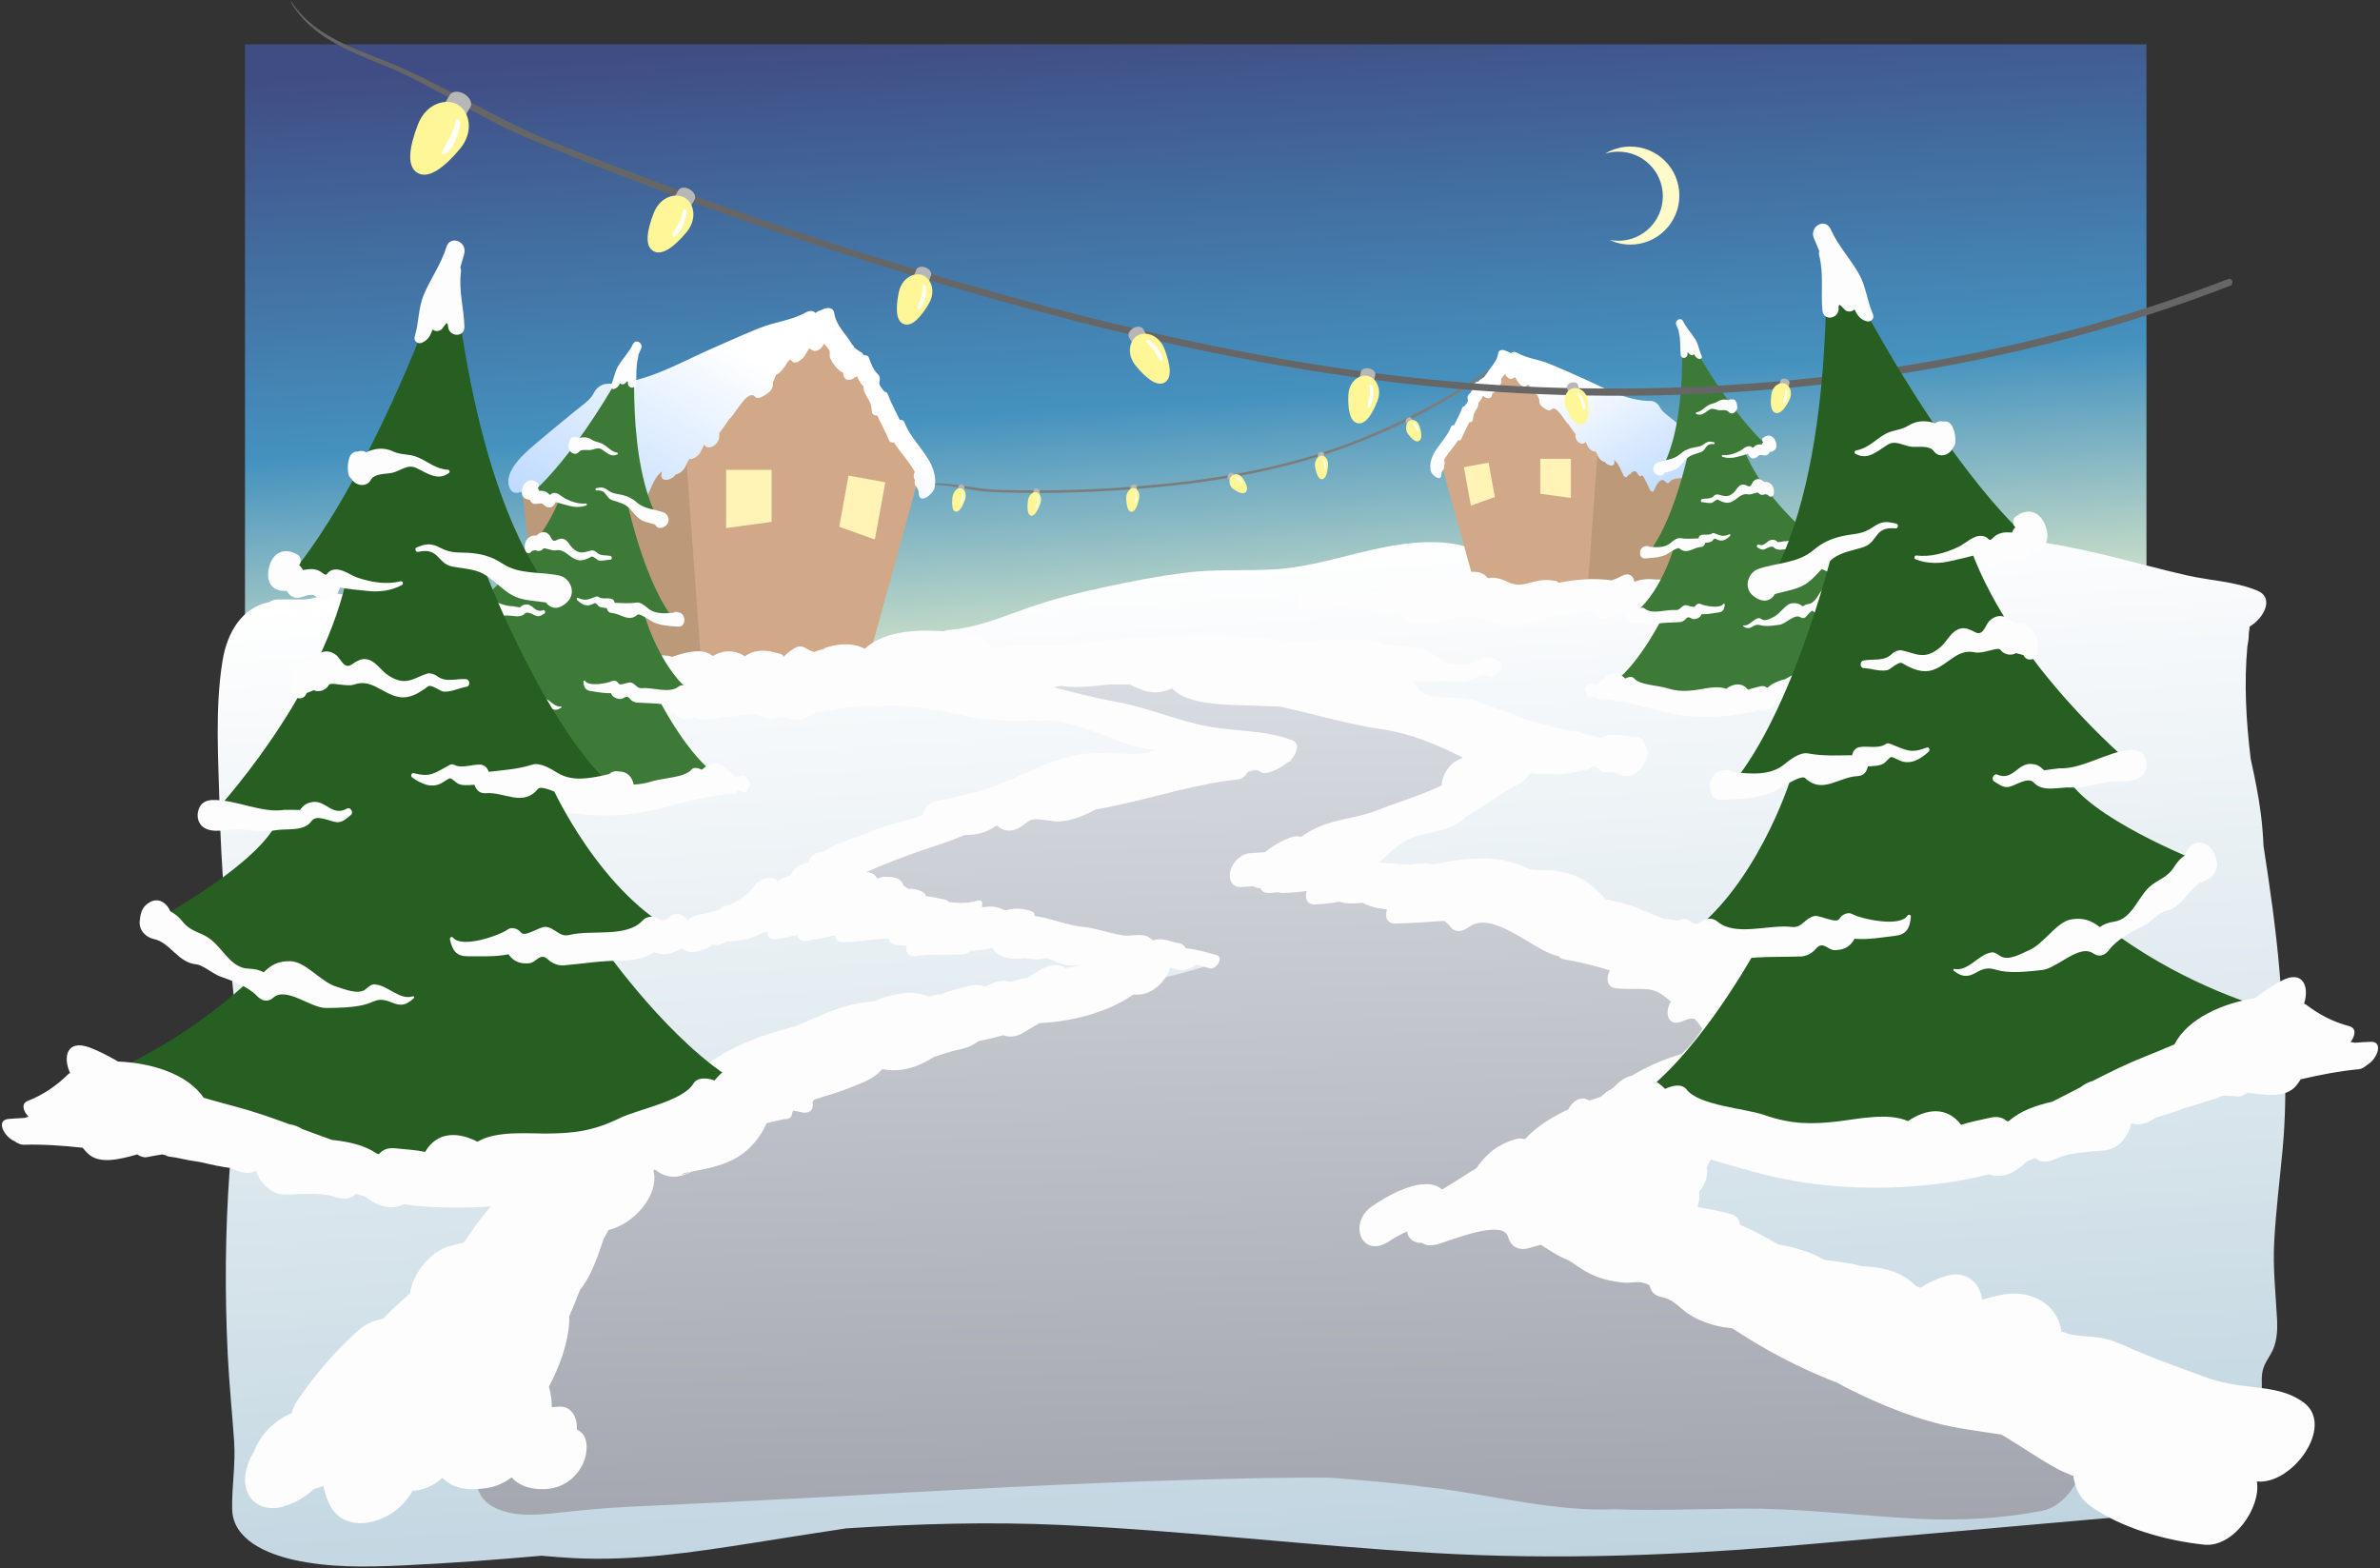 <svg xmlns="http://www.w3.org/2000/svg" xmlns:xlink="http://www.w3.org/1999/xlink" version="1.1" id="Background2" x="0px" y="0px" width="623.1" height="410.609" viewBox="-74.184 -21.348 623.1 410.609" enable-background="new 0 0 480 360" xml:space="preserve">
  <rect x="-74.184" y="-21.348" width="623.1" height="410.609" fill="#333333" stroke="none"/>
  <g>
    <g id="Background">
      <linearGradient id="Sky_2_" gradientUnits="userSpaceOnUse" x1="233.16" y1="-15.483" x2="244.798" y2="168.618">
        <stop offset="0" style="stop-color:#404D84"/>
        <stop offset="0.54" style="stop-color:#4592BF"/>
        <stop offset="1" style="stop-color:#FFFDCC"/>
      </linearGradient>
      <rect id="Sky_1_" x="-10.044" y="-9.753" fill="url(#Sky_2_)" width="497.817" height="169.01" stroke-width="1"/>
      <linearGradient id="Background_Snow_1_" gradientUnits="userSpaceOnUse" x1="244.25" y1="120.709" x2="265.25" y2="448.209">
        <stop offset="0" style="stop-color:#FFFFFF"/>
        <stop offset="1" style="stop-color:#B2CBD9"/>
      </linearGradient>
      <path id="Background_Snow" fill="url(#Background_Snow_1_)" d="M523.418,279.576c1.435-15.386,0.49-31.301-0.804-46.661&#13;&#10;&#9;&#9;c-0.928-11.007-2.518-21.92-4.194-32.825c-0.12-2.774-0.342-5.554-0.694-8.34c-0.614-4.854-1.612-9.653-2.666-14.439&#13;&#10;&#9;&#9;c-1.193-9.827-1.771-19.727-0.855-29.559c0.237-1.062,0.368-2.145,0.358-3.205c0.08-0.627,0.158-1.254,0.251-1.88&#13;&#10;&#9;&#9;c3.73-2.189,6.521-7.536,1.966-9.4c-5.912-2.421-12.328-2.594-18.5-4c-6.996-1.593-13.917-3.534-20.893-5.217&#13;&#10;&#9;&#9;c-14.308-3.453-28.789-5.729-43.542-5.409c-15.027,0.325-29.883,3.141-44.887,3.877c-3.728,0.183-7.439,0.49-11.145,0.865&#13;&#10;&#9;&#9;c-0.96-0.044-1.919-0.101-2.879-0.191c-4.514-0.422-8.935-1.479-13.469-1.767c-6.478-0.412-12.655,1.571-18.49,4.14&#13;&#10;&#9;&#9;c-0.337,0.148-0.674,0.325-1.011,0.517c-4.259,0.545-8.521,1.059-12.787,1.498c-0.835-0.921-1.993-1.678-3.58-2.179&#13;&#10;&#9;&#9;c-3.959-1.249-7.981-1.858-12.025-2.018c-0.13-0.069-0.259-0.136-0.384-0.196c-2.574-1.24-5.43-2.061-8.271-2.367&#13;&#10;&#9;&#9;c-15.78-1.705-30.504,6.162-46.014,6.922c-7.616,0.374-15.188-0.114-22.781,0.844c-7.202,0.909-14.359,2.31-21.45,3.845&#13;&#10;&#9;&#9;c-6.582,1.425-13.157,3.076-19.522,5.288c-6.927,2.407-13.625,5.338-21.028,5.867c-0.872,0.062-1.891,0.573-2.877,1.335&#13;&#10;&#9;&#9;c-6.571,0.595-13.063,1.842-19.623,2.665c-8.425,1.057-17.405,0.44-25.889,0.482c-16.486,0.08-34.147,1.938-50.259-2.043&#13;&#10;&#9;&#9;c-3.819-0.943-7.468-1.73-11.41-1.906c-3.359-0.149-8.961,1.047-11.879-0.952c-2.327-1.593-3.978-3.871-7.063-4.081&#13;&#10;&#9;&#9;c-3.464-0.235-6.783,0.901-10.235,1.06c-2.921,0.135-5.828,0.37-8.754,0.383c-3.192,0.014-4.205-1.328-6.24-3.633&#13;&#10;&#9;&#9;c-2.038-2.308-5.042-3.222-8.025-2.721c-2.179,0.366-4.266,1.412-6.494,1.412h-6.752c-0.822,0-1.635,0.262-2.395,0.704&#13;&#10;&#9;&#9;c-6.884,1.381-10.916,7.655-12.164,15.409c-2.019,12.542-1.075,25.857-0.754,38.48c0.392,15.44,1.693,30.666,3.371,46.021&#13;&#10;&#9;&#9;c1.812,16.588,0.427,32.49-0.766,49.059c-1.148,15.947-1.266,32.06-0.477,48.023c0.374,7.554,1.134,15.085,1.667,22.628&#13;&#10;&#9;&#9;c0.431,6.098-0.628,11.809-0.511,17.822c0.159,8.164,9.413,11.774,16.15,13.289c9.204,2.069,18.884,1.896,28.249,1.47&#13;&#10;&#9;&#9;c12.215-0.558,24.413-1.477,36.602-2.551c2.86,0.261,5.711,0.484,8.536,0.629c15.48,0.792,31.059-1.503,46.306-3.904&#13;&#10;&#9;&#9;c8.302-1.308,16.576-2.644,24.849-3.878c18.779-1.222,37.584-1.771,56.449-0.896c32.482,1.507,64.797,5.405,97.253,7.317&#13;&#10;&#9;&#9;c32.474,1.912,64.827,0.643,97.207-2.186c31.78-2.775,63.579-5.523,95.351-8.364c11.551-1.032,22.008-5.76,23.736-18.193&#13;&#10;&#9;&#9;c0.725-5.208,0.836-10.761,0.68-15.995c-0.097-3.251,0.636-4.538,2.26-7.179c1.704-2.771,1.912-6.186,1.739-9.336&#13;&#10;&#9;&#9;c-0.379-6.896-1.12-13.411-0.735-20.357C521.667,295.57,522.672,287.578,523.418,279.576z" stroke-width="1"/>
    </g>
    <g id="Front_Lights_1_">
      <path fill="#7C7C7C" d="M320.375,71.997c-12.761,9.605-26.645,17.069-40.955,22.538c-20.148,7.702-40.918,10.492-61.585,11.854&#13;&#10;&#9;&#9;c-10.071,0.664-20.111,0.735-30.128,0.529c-5.031-0.104-9.792-1.29-14.771-1.661c-3.771-0.28-7.981,0.37-11.038-2.333&#13;&#10;&#9;&#9;c-0.033-0.03-0.081,0.029-0.048,0.06c2.495,2.492,6.006,2.528,9.303,2.639c4.777,0.163,9.305,1.586,14.068,1.804&#13;&#10;&#9;&#9;c10.595,0.483,21.294,0.303,31.966-0.349c20.34-1.241,40.77-3.984,60.653-11.235c15-5.471,29.615-13.25,42.967-23.339&#13;&#10;&#9;&#9;C320.61,72.382,320.456,72.204,320.375,71.997z" stroke-width="1"/>
      <g id="Light_49_">
        <path id="Base_24_" fill="#B7B7B7" d="M249.634,103.633c0.227,0.233,0.151,0.742-0.17,1.142l0,0&#13;&#10;&#9;&#9;&#9;c-0.319,0.403-0.766,0.544-0.991,0.313l-1.133-1.145c-0.229-0.232-0.153-0.744,0.169-1.145l0,0c0.32-0.401,0.765-0.54,0.989-0.309&#13;&#10;&#9;&#9;&#9;L249.634,103.633z" stroke-width="1"/>
        <path id="Light_50_" fill="#FFF797" d="M251.144,103.819c0.924,1.347,1.539,2.742,0.892,3.554&#13;&#10;&#9;&#9;&#9;c-0.651,0.81-1.947,0.272-3.238-0.614c-1.309-0.901-1.319-2.524-0.672-3.337C248.773,102.611,250.208,102.451,251.144,103.819z" stroke-width="1"/>
        <path id="Highlight_26_" fill="#FFFFFF" d="M250.147,104.382c-0.688-0.603-1.177-0.569-1.046-0.783&#13;&#10;&#9;&#9;&#9;c0.135-0.213,0.354-0.214,1.118,0.272c0.774,0.491,1.106,1.083,0.974,1.296C251.059,105.381,250.847,104.998,250.147,104.382z" stroke-width="1"/>
      </g>
      <g id="Light_47_">
        <path id="Base_23_" fill="#B7B7B7" d="M272.574,99.282c0.018,0.36-0.334,0.712-0.79,0.788l0,0&#13;&#10;&#9;&#9;&#9;c-0.457,0.079-0.846-0.148-0.865-0.506l-0.099-1.781c-0.019-0.361,0.335-0.714,0.792-0.791l0,0c0.457-0.076,0.842,0.15,0.86,0.508&#13;&#10;&#9;&#9;&#9;L272.574,99.282z" stroke-width="1"/>
        <path id="Light_48_" fill="#FFF797" d="M273.5,100.584c-0.165,1.784-0.569,3.374-1.493,3.53c-0.923,0.154-1.495-1.265-1.852-2.96&#13;&#10;&#9;&#9;&#9;c-0.364-1.721,0.589-3.032,1.511-3.19C272.586,97.807,273.667,98.771,273.5,100.584z" stroke-width="1"/>
        <path id="Highlight_25_" fill="#FFFFFF" d="M272.483,100.277c-0.115-1.011-0.471-1.357-0.253-1.426&#13;&#10;&#9;&#9;&#9;c0.218-0.071,0.367,0.097,0.604,1.069c0.24,0.986,0.116,1.712-0.1,1.782C272.515,101.773,272.599,101.304,272.483,100.277z" stroke-width="1"/>
      </g>
      <g id="Light_45_">
        <path id="Base_22_" fill="#B7B7B7" d="M296.084,89.581c0.151,0.302-0.044,0.779-0.441,1.071l0,0&#13;&#10;&#9;&#9;&#9;c-0.399,0.294-0.852,0.291-1.007-0.009l-0.774-1.489c-0.156-0.301,0.04-0.78,0.441-1.073l0,0c0.398-0.292,0.848-0.288,1.002,0.012&#13;&#10;&#9;&#9;&#9;L296.084,89.581z" stroke-width="1"/>
        <path id="Light_46_" fill="#FFF797" d="M297.453,90.247c0.526,1.621,0.758,3.192-0.052,3.785&#13;&#10;&#9;&#9;&#9;c-0.806,0.589-1.887-0.354-2.876-1.638c-1-1.306-0.605-2.908,0.199-3.502C295.53,88.301,296.913,88.601,297.453,90.247z" stroke-width="1"/>
        <path id="Highlight_24_" fill="#FFFFFF" d="M296.38,90.483c-0.498-0.815-0.965-0.937-0.786-1.105&#13;&#10;&#9;&#9;&#9;c0.179-0.167,0.382-0.098,0.978,0.625c0.604,0.731,0.766,1.42,0.59,1.588C296.982,91.759,296.881,91.314,296.38,90.483z" stroke-width="1"/>
      </g>
      <g id="Light_43_">
        <path id="Base_21_" fill="#B7B7B7" d="M223.283,107.913c-0.034,0.363-0.427,0.65-0.881,0.642l0,0&#13;&#10;&#9;&#9;&#9;c-0.455-0.003-0.802-0.302-0.769-0.664l0.158-1.802c0.032-0.364,0.426-0.653,0.882-0.645l0,0c0.456,0.007,0.798,0.305,0.767,0.666&#13;&#10;&#9;&#9;&#9;L223.283,107.913z" stroke-width="1"/>
        <path id="Light_44_" fill="#FFF797" d="M223.998,109.386c-0.413,1.755-1.035,3.272-1.955,3.259&#13;&#10;&#9;&#9;&#9;c-0.921-0.015-1.273-1.541-1.38-3.304c-0.109-1.79,1.006-2.927,1.925-2.916C223.507,106.438,224.417,107.602,223.998,109.386z" stroke-width="1"/>
        <path id="Highlight_23_" fill="#FFFFFF" d="M223.053,108.891c0.032-1.033-0.265-1.444-0.043-1.475&#13;&#10;&#9;&#9;&#9;c0.221-0.03,0.345,0.166,0.436,1.183c0.095,1.03-0.13,1.735-0.351,1.766C222.873,110.396,223.019,109.941,223.053,108.891z" stroke-width="1"/>
      </g>
      <g id="Light_41_">
        <path id="Base_20_" fill="#B7B7B7" d="M197.628,109.134c-0.087,0.356-0.511,0.57-0.951,0.477l0,0&#13;&#10;&#9;&#9;&#9;c-0.443-0.09-0.735-0.454-0.65-0.81l0.417-1.773c0.084-0.36,0.51-0.573,0.952-0.479l0,0c0.441,0.094,0.731,0.456,0.646,0.811&#13;&#10;&#9;&#9;&#9;L197.628,109.134z" stroke-width="1"/>
        <path id="Light_42_" fill="#FFF797" d="M198.105,110.743c-0.658,1.68-1.484,3.08-2.376,2.894c-0.892-0.189-1.01-1.783-0.857-3.568&#13;&#10;&#9;&#9;&#9;c0.157-1.811,1.406-2.738,2.298-2.555C198.062,107.7,198.776,109.039,198.105,110.743z" stroke-width="1"/>
        <path id="Highlight_22_" fill="#FFFFFF" d="M197.261,110.071c0.183-1.029-0.046-1.496,0.173-1.484&#13;&#10;&#9;&#9;&#9;c0.22,0.01,0.311,0.23,0.25,1.265c-0.06,1.049-0.38,1.712-0.6,1.702C196.865,111.542,197.074,111.115,197.261,110.071z" stroke-width="1"/>
      </g>
      <g id="Light_39_">
        <path id="Base_19_" fill="#B7B7B7" d="M177.907,108.098c-0.086,0.356-0.509,0.571-0.949,0.477l0,0&#13;&#10;&#9;&#9;&#9;c-0.443-0.09-0.735-0.454-0.65-0.81l0.417-1.772c0.084-0.36,0.509-0.573,0.951-0.48l0,0c0.442,0.093,0.731,0.456,0.646,0.812&#13;&#10;&#9;&#9;&#9;L177.907,108.098z" stroke-width="1"/>
        <path id="Light_40_" fill="#FFF797" d="M178.385,109.708c-0.659,1.679-1.483,3.08-2.376,2.894&#13;&#10;&#9;&#9;&#9;c-0.892-0.188-1.011-1.785-0.857-3.568c0.157-1.812,1.405-2.74,2.297-2.556C178.34,106.664,179.055,108.001,178.385,109.708z" stroke-width="1"/>
        <path id="Highlight_21_" fill="#FFFFFF" d="M177.542,109.034c0.181-1.028-0.046-1.495,0.172-1.483&#13;&#10;&#9;&#9;&#9;c0.22,0.011,0.311,0.23,0.251,1.265c-0.061,1.049-0.381,1.712-0.601,1.702C177.145,110.505,177.353,110.079,177.542,109.034z" stroke-width="1"/>
      </g>
    </g>
    <g id="House2_1_">
      <g id="House_4_">
        <g>
          <g>
            <polygon fill="#BC9A79" points="319.772,72.987 357.335,85.111 375.234,99.879 374.337,101.659 373.187,100.854 &#13;&#10;&#9;&#9;&#9;&#9;&#9;369.545,130.968 341.453,133.052 &#9;&#9;&#9;&#9;" stroke-width="1"/>
            <polygon fill="#D1A988" points="346.525,96.757 345.282,97.753 344.037,97.498 341.453,133.052 312.293,133.052 &#13;&#10;&#9;&#9;&#9;&#9;&#9;303.393,100.854 302.626,101.659 300.977,100.854 319.772,72.987 &#9;&#9;&#9;&#9;" stroke-width="1"/>
          </g>
          <polygon fill="#FFF3B6" points="337.083,98.767 329.077,98.767 329.077,107.92 337.083,109.006 &#9;&#9;&#9;" stroke-width="1"/>
          <polygon fill="#FFF3B6" points="309.066,100.949 315.535,99.771 317.172,108.777 310.898,111.023 &#9;&#9;&#9;" stroke-width="1"/>
        </g>
      </g>
      <g id="House_Snow_1_">
        <linearGradient id="SVGID_1_" gradientUnits="userSpaceOnUse" x1="185.122" y1="82.284" x2="152.629" y2="138.531" gradientTransform="matrix(-1 0 0 1 512.263 0)">
          <stop offset="0" style="stop-color:#FFFFFF"/>
          <stop offset="0.969" style="stop-color:#9CC7FF"/>
        </linearGradient>
        <path fill="url(#SVGID_1_)" d="M300.387,101.921c0.182,1.009,2.587,3.033,2.788,1.105c0.002-0.573,0.191-1.066,0.566-1.482&#13;&#10;&#9;&#9;&#9;c0.191-0.29,0.193-0.632,0.09-0.967c0.312-0.413,0.273-0.96,0.04-1.462c0.952-1.797,2.584-3.437,3.656-5.174&#13;&#10;&#9;&#9;&#9;c0.391,0.076,0.746-0.026,0.921-0.464c0.588-1.488,1.384-2.864,2.053-4.306c0.515,0.095,0.946-0.164,0.98-1.065&#13;&#10;&#9;&#9;&#9;c0.066-1.833,1.441-2.373,1.405-3.978c0.505-0.578,0.863-1.183,1.166-1.86c0.125,0.085,0.248,0.17,0.375,0.259&#13;&#10;&#9;&#9;&#9;c0.673,0.475,1.711,0.688,1.97-0.341c0.049-0.199,0.099-0.398,0.148-0.597c0.149-0.028,0.298-0.08,0.44-0.191&#13;&#10;&#9;&#9;&#9;c0.781-0.611,1.335-1.375,1.769-2.263c0.16-0.329,0.037-0.945,0.102-1.32c0.151-0.215,0.304-0.429,0.457-0.642&#13;&#10;&#9;&#9;&#9;c0.179-0.201,0.357-0.4,0.536-0.599c0.374,0.833,1.268,1.546,2.013,1.169c0.194-0.148,0.4-0.257,0.619-0.332&#13;&#10;&#9;&#9;&#9;c0.238,0.423,0.496,0.839,0.783,1.293c0.334,0.53,1.562,1.69,2.237,0.9c0.151-0.095,0.267-0.18,0.359-0.26&#13;&#10;&#9;&#9;&#9;c0.115,0.152,0.256,0.3,0.412,0.434c0.302,0.627,0.71,1.173,1.28,1.76c0.237,0.246,0.494,0.415,0.747,0.518l0.56,1.357&#13;&#10;&#9;&#9;&#9;c-0.173,0.604,0.316,1.475,0.805,1.801c0.225,0.149,0.448,0.298,0.672,0.448c0.405,0.27,1.221,0.72,1.662,0.216&#13;&#10;&#9;&#9;&#9;c1.208-1.379,3.371,2.813,4.294,3.727c0.06,0.059,0.127,0.113,0.189,0.171c0.448,0.644,0.908,1.276,1.348,1.925&#13;&#10;&#9;&#9;&#9;c0.131,0.191,0.294,0.392,0.479,0.571c-0.016,0.109-0.031,0.219-0.037,0.329c-0.059,0.843,0.398,1.637,1.153,2.033&#13;&#10;&#9;&#9;&#9;c0.56,0.294,1.274,0.235,1.537-0.344c0.166,0.484,0.397,0.937,0.677,1.444c0.267,0.483,1.244,1.281,1.921,1.122&#13;&#10;&#9;&#9;&#9;c0.239,0.354,0.443,0.74,0.602,1.184c0.205,0.576,1.047,1.473,1.779,1.527c0.82,1.211,3.068,1.485,2.436-0.413l-0.017-0.054&#13;&#10;&#9;&#9;&#9;c0.012-0.002,0.023-0.004,0.036-0.006c1.273,0.877,1.832,2.806,2.453,4.027c0.119,0.237,0.627,0.654,0.894,0.36&#13;&#10;&#9;&#9;&#9;c0.105-0.116,0.312-0.354,0.57-0.605c0.156,0.022,0.312-0.015,0.407-0.166c0.082-0.132,0.169-0.256,0.256-0.383&#13;&#10;&#9;&#9;&#9;c0.6-0.398,1.256-0.529,1.615,0.416c0.135,0.354,0.721,0.896,1.042,0.415c0.034-0.053,0.069-0.105,0.105-0.158&#13;&#10;&#9;&#9;&#9;c0.905,1.197,1.376,2.573,2.057,3.93c0.145,0.289,0.745,0.694,0.975,0.262c0.373-0.705,1.623-4.183,3.16-2.355&#13;&#10;&#9;&#9;&#9;c0.227,0.268,0.626,0.431,0.874,0.114c1.196-1.53,3.742-1.018,5.466-1.021c1.033-0.001,1.637-1.516,2.297-2.019&#13;&#10;&#9;&#9;&#9;c0.028-0.022,0.039-0.053,0.059-0.079c0.793,0.113,1.568,0.325,2.32,0.716c0.685,0.356,1.701,0.432,2.12-0.368&#13;&#10;&#9;&#9;&#9;c1.689-3.221-3.306-7.011-5.312-8.73c-1.94-1.661-3.944-3.245-5.901-4.884c-1.127-0.943-2.882-2.035-3.527-3.397&#13;&#10;&#9;&#9;&#9;c-0.388-0.816-1.364-1.55-2.288-1.549c-6.364,0.005-12-3.319-17.647-5.849c-3.03-1.358-6.092-2.712-9.168-3.968&#13;&#10;&#9;&#9;&#9;c-2.61-1.067-5.586-1.325-8.043-2.689c-0.906-0.502-1.495-0.375-1.812,0.05c-0.234-0.195-0.473-0.346-0.682-0.409&#13;&#10;&#9;&#9;&#9;c-0.241-0.068-0.471-0.161-0.69-0.277c-0.716-0.345-1.812-0.314-1.943,0.688c-0.287,2.183-2.102,3.685-3.148,5.534&#13;&#10;&#9;&#9;&#9;c-0.13,0.085-0.239,0.202-0.311,0.368c-0.024,0.057-0.055,0.112-0.08,0.168c-0.304,0.226-0.608,0.45-0.908,0.681&#13;&#10;&#9;&#9;&#9;c-0.045,0.017-0.093,0.024-0.137,0.048c-0.22,0.085-0.369,0.228-0.46,0.408c-0.091,0.069-0.157,0.151-0.214,0.237&#13;&#10;&#9;&#9;&#9;c-0.368-0.065-0.706,0.029-0.857,0.458c-0.399,1.12-0.711,2.024-1.592,2.89c-0.364,0.357-0.376,0.824-0.244,1.291&#13;&#10;&#9;&#9;&#9;c0.175,0.611-0.489,1.236-0.896,1.753c-0.262,0.007-0.487,0.167-0.63,0.564c-0.556,1.54-1.361,2.947-2.062,4.41&#13;&#10;&#9;&#9;&#9;c-0.355-0.068-0.672,0.059-0.852,0.521C304.117,94.5,299.532,97.178,300.387,101.921z M367.865,102.412&#13;&#10;&#9;&#9;&#9;c-0.095-0.187-0.224-0.354-0.325-0.413c-0.187-0.108-0.38-0.194-0.575-0.268c0.585-0.005,1.17-0.021,1.751-0.017&#13;&#10;&#9;&#9;&#9;C368.397,102,368.14,102.236,367.865,102.412z" stroke-width="1"/>
      </g>
      <path id="Snow_2_" fill="#FDFDFD" d="M399.468,129.728c-6.589,1.002-13.401,0.663-20.031,0.295&#13;&#10;&#9;&#9;c-2.608-0.145-5.135,0.109-7.694,0.585c-1.415,0.264-3.042,0.716-4.673,0.963c-0.348-0.407-0.917-0.672-1.766-0.708&#13;&#10;&#9;&#9;c-1.773-0.075-3.492-0.258-5.25-0.5c-0.175-0.024-0.358-0.015-0.545,0.012c-1.843-0.194-3.666-0.206-5.804,0.569&#13;&#10;&#9;&#9;c-0.239-1.549-1.396-2.589-3.594-1.377c-0.787,0.434-1.587,0.758-2.398,1.008c-4.726-0.631-9.233-0.251-13.826,0.644&#13;&#10;&#9;&#9;c-0.222-0.245-0.49-0.429-0.812-0.484c-1.982-0.34-3.53-0.324-5.491,0.165c-3.151,0.785-4.444,1.385-7.484-0.081&#13;&#10;&#9;&#9;c-1.6-0.771-3.162-1.056-4.609-0.845c-0.055-0.011-0.108-0.021-0.162-0.031c-2.075-2.303-5.192-1.857-7.859-0.406&#13;&#10;&#9;&#9;c-1.315,0.169-2.585,0.462-3.837,0.843c-0.725-0.909-2.195-1.206-3.521-0.562c-3.172,1.542-5.978,2.685-9.558,2.296&#13;&#10;&#9;&#9;c-0.918-0.1-1.816,0.317-2.567,0.985c-0.484,0.11-0.968,0.244-1.449,0.403c-1.382,0.031-2.738,0.19-4.228,0.852&#13;&#10;&#9;&#9;c-0.504-1.044-1.274-1.63-2.819-1.533c-4.154,0.262-6.921,2.49-11.37,1.13c-1.716-0.524-3.839,2.843-1.908,3.434&#13;&#10;&#9;&#9;c2.204,0.673,4.129,0.885,6.44,0.597c1.114-0.138,6.305-2.558,6.862-0.445c0.23,0.873,1.165,1.167,1.929,0.682&#13;&#10;&#9;&#9;c0.209-0.133,0.419-0.252,0.628-0.36c0.174,0.17,0.426,0.292,0.776,0.337c1.301,0.168,2.479,0.192,3.613,0.049&#13;&#10;&#9;&#9;c0.337,0.512,0.914,0.88,1.817,0.978c1.467,0.159,2.876,0.082,4.253-0.135c0.124,0.32,0.305,0.623,0.563,0.895&#13;&#10;&#9;&#9;c2.479,2.599,6.357,1.959,9.551,1.438c1.903-0.311,3.772-0.81,5.659-1.207c1.5,0.063,3.003,0.056,4.505,0.01&#13;&#10;&#9;&#9;c2.085,0.456,4.251,1.305,6.045,1.667c5.343,1.078,10.294-0.806,15.302-2.396c3.148-0.059,6.277-0.278,9.357-0.989&#13;&#10;&#9;&#9;c-0.004,1.497,0.749,2.718,2.851,2.103c2.507-0.734,4.734-2.353,7.158-2.306c0.919,0.339,1.863,0.543,3.006,0.67&#13;&#10;&#9;&#9;c0.83,0.092,1.671-0.247,2.399-0.816c4.958,1.527,10.233-0.74,15.416-1.059c8.222-0.506,16.275,0.764,24.521-0.49&#13;&#10;&#9;&#9;C402.452,136.061,404.357,128.984,399.468,129.728z" stroke-width="1"/>
    </g>
    <g id="House_3_">
      <g id="House_2_">
        <g>
          <g>
            <polygon fill="#BC9A79" points="141.667,63.32 85.79,81.355 59.167,103.322 60.5,105.969 62.21,104.772 67.627,149.566 &#13;&#10;&#9;&#9;&#9;&#9;&#9;109.417,152.667 &#9;&#9;&#9;&#9;" stroke-width="1"/>
            <polygon fill="#D1A988" points="101.87,98.678 103.721,100.159 105.572,99.779 109.417,152.667 152.79,152.667 166.029,104.772 &#13;&#10;&#9;&#9;&#9;&#9;&#9;167.169,105.969 169.624,104.772 141.667,63.32 &#9;&#9;&#9;&#9;" stroke-width="1"/>
          </g>
          <polygon fill="#FFF3B6" points="115.917,101.667 127.825,101.667 127.825,115.282 115.917,116.898 &#9;&#9;&#9;" stroke-width="1"/>
          <polygon fill="#FFF3B6" points="157.592,104.913 147.969,103.162 145.532,116.558 154.865,119.898 &#9;&#9;&#9;" stroke-width="1"/>
        </g>
      </g>
      <g id="House_Snow">
        <linearGradient id="SVGID_2_" gradientUnits="userSpaceOnUse" x1="130.706" y1="77.148" x2="82.372" y2="160.815">
          <stop offset="0" style="stop-color:#FFFFFF"/>
          <stop offset="0.969" style="stop-color:#9CC7FF"/>
        </linearGradient>
        <path fill="url(#SVGID_2_)" d="M162.656,89.369c-0.265-0.687-0.737-0.875-1.265-0.773c-1.044-2.177-2.242-4.271-3.068-6.56&#13;&#10;&#9;&#9;&#9;c-0.213-0.59-0.549-0.829-0.937-0.84c-0.604-0.769-1.591-1.699-1.333-2.607c0.197-0.695,0.179-1.389-0.362-1.92&#13;&#10;&#9;&#9;&#9;c-1.311-1.288-1.773-2.632-2.368-4.299c-0.227-0.638-0.728-0.778-1.277-0.681c-0.083-0.129-0.182-0.25-0.316-0.353&#13;&#10;&#9;&#9;&#9;c-0.135-0.268-0.357-0.48-0.684-0.607c-0.065-0.037-0.137-0.047-0.205-0.072c-0.445-0.343-0.898-0.677-1.35-1.012&#13;&#10;&#9;&#9;&#9;c-0.039-0.084-0.083-0.166-0.12-0.251c-0.105-0.247-0.269-0.422-0.462-0.547c-1.558-2.751-4.255-4.985-4.681-8.232&#13;&#10;&#9;&#9;&#9;c-0.195-1.49-1.829-1.536-2.893-1.022c-0.327,0.173-0.668,0.311-1.025,0.413c-0.313,0.093-0.667,0.318-1.017,0.607&#13;&#10;&#9;&#9;&#9;c-0.471-0.631-1.347-0.821-2.694-0.074c-3.657,2.028-8.08,2.413-11.966,4c-4.575,1.869-9.128,3.882-13.637,5.902&#13;&#10;&#9;&#9;&#9;c-8.4,3.764-16.782,8.708-26.25,8.701c-1.373-0.001-2.827,1.09-3.403,2.304c-0.962,2.026-3.571,3.65-5.246,5.053&#13;&#10;&#9;&#9;&#9;c-2.913,2.438-5.893,4.794-8.779,7.265c-2.986,2.557-10.416,8.196-7.903,12.987c0.624,1.189,2.136,1.076,3.153,0.546&#13;&#10;&#9;&#9;&#9;c1.117-0.581,2.272-0.896,3.451-1.064c0.03,0.039,0.045,0.084,0.088,0.118c0.982,0.748,1.88,3,3.417,3.002&#13;&#10;&#9;&#9;&#9;c2.563,0.003,6.352-0.757,8.13,1.518c0.368,0.471,0.963,0.229,1.298-0.169c2.289-2.718,4.147,2.455,4.702,3.502&#13;&#10;&#9;&#9;&#9;c0.341,0.644,1.234,0.041,1.45-0.389c1.013-2.018,1.712-4.066,3.06-5.846c0.052,0.078,0.104,0.157,0.156,0.235&#13;&#10;&#9;&#9;&#9;c0.477,0.716,1.349-0.09,1.55-0.617c0.535-1.406,1.51-1.211,2.403-0.618c0.128,0.188,0.257,0.373,0.381,0.569&#13;&#10;&#9;&#9;&#9;c0.141,0.224,0.374,0.28,0.606,0.247c0.383,0.374,0.691,0.728,0.847,0.9c0.396,0.438,1.151-0.184,1.331-0.536&#13;&#10;&#9;&#9;&#9;c0.923-1.817,1.754-4.687,3.648-5.991c0.018,0.003,0.036,0.006,0.054,0.01l-0.026,0.079c-0.941,2.824,2.404,2.415,3.624,0.614&#13;&#10;&#9;&#9;&#9;c1.09-0.08,2.342-1.415,2.647-2.271c0.234-0.66,0.539-1.233,0.894-1.761c1.006,0.236,2.46-0.951,2.857-1.668&#13;&#10;&#9;&#9;&#9;c0.417-0.755,0.76-1.429,1.007-2.149c0.392,0.861,1.453,0.949,2.286,0.512c1.122-0.589,1.803-1.771,1.717-3.024&#13;&#10;&#9;&#9;&#9;c-0.011-0.163-0.033-0.326-0.056-0.489c0.276-0.267,0.519-0.565,0.712-0.85c0.654-0.964,1.34-1.906,2.005-2.863&#13;&#10;&#9;&#9;&#9;c0.094-0.085,0.194-0.167,0.283-0.254c1.373-1.359,4.589-7.594,6.386-5.543c0.656,0.749,1.872,0.08,2.473-0.321&#13;&#10;&#9;&#9;&#9;c0.333-0.222,0.667-0.444,1-0.667c0.727-0.485,1.455-1.78,1.198-2.68l0.832-2.019c0.375-0.154,0.757-0.406,1.111-0.771&#13;&#10;&#9;&#9;&#9;c0.847-0.873,1.454-1.686,1.903-2.618c0.233-0.198,0.442-0.419,0.614-0.645c0.138,0.118,0.308,0.245,0.535,0.386&#13;&#10;&#9;&#9;&#9;c1.002,1.174,2.829-0.551,3.327-1.339c0.427-0.675,0.811-1.294,1.165-1.924c0.324,0.11,0.632,0.273,0.922,0.494&#13;&#10;&#9;&#9;&#9;c1.107,0.56,2.437-0.5,2.992-1.739c0.268,0.295,0.534,0.592,0.798,0.891c0.227,0.316,0.455,0.634,0.68,0.955&#13;&#10;&#9;&#9;&#9;c0.096,0.558-0.088,1.475,0.15,1.963c0.645,1.322,1.469,2.457,2.632,3.367c0.211,0.165,0.432,0.242,0.654,0.284&#13;&#10;&#9;&#9;&#9;c0.074,0.296,0.148,0.591,0.222,0.887c0.383,1.532,1.927,1.214,2.93,0.508c0.188-0.132,0.372-0.258,0.556-0.385&#13;&#10;&#9;&#9;&#9;c0.453,1.007,0.984,1.907,1.735,2.767c-0.053,2.387,1.992,3.189,2.092,5.917c0.049,1.341,0.691,1.725,1.456,1.584&#13;&#10;&#9;&#9;&#9;c0.997,2.145,2.181,4.192,3.056,6.405c0.258,0.652,0.788,0.804,1.368,0.69c1.595,2.585,4.024,5.024,5.439,7.696&#13;&#10;&#9;&#9;&#9;c-0.348,0.747-0.405,1.562,0.06,2.175c-0.154,0.498-0.151,1.007,0.134,1.438c0.558,0.619,0.838,1.354,0.842,2.205&#13;&#10;&#9;&#9;&#9;c0.3,2.867,3.877-0.144,4.148-1.645C171.773,99.304,164.954,95.32,162.656,89.369z M68.863,106.051&#13;&#10;&#9;&#9;&#9;c0.864-0.005,1.734,0.018,2.604,0.026c-0.291,0.11-0.578,0.237-0.855,0.398c-0.152,0.088-0.343,0.337-0.484,0.615&#13;&#10;&#9;&#9;&#9;C69.719,106.828,69.335,106.476,68.863,106.051z" stroke-width="1"/>
      </g>
      <g id="Snow_3_">
        <path fill="#FDFDFD" d="M141.34,148.494C142.313,148.086,142.056,147.924,141.34,148.494L141.34,148.494z" stroke-width="1"/>
        <path fill="#FDFDFD" d="M318.274,151.752c-2.13-1.418-3.678-1.066-5.917,0.051c-2.543,1.269-5.522,0.712-8.223,0.538&#13;&#10;&#9;&#9;&#9;c-0.076-0.212-0.187-0.414-0.36-0.589c-0.301-0.304-0.63-0.549-0.974-0.764c-3.281-2.382-7.085-3.056-11.122-3.246&#13;&#10;&#9;&#9;&#9;c-1.223-0.259-2.45-0.438-3.633-0.542c-0.518-0.439-1.227-0.75-2.173-0.865c-4.796-0.584-10.027,0.089-14.885,0.016&#13;&#10;&#9;&#9;&#9;c-2.155-0.033-4.3,0.28-6.455,0.42c-2.026-0.342-4.068-0.608-6.104-0.842c-2.379-0.273-4.77-0.431-7.164-0.51&#13;&#10;&#9;&#9;&#9;c-10.872-1.19-21.352,0.071-32.229,0.476c-4.176,0.155-8.098,1.15-12.232,1.438c-0.422,0.018-0.844,0.04-1.266,0.057&#13;&#10;&#9;&#9;&#9;c-0.337,0.01-0.671,0.029-1.012,0.027c-0.289-0.002-0.579,0.028-0.868,0.041c-1.174,0.042-2.347,0.084-3.522,0.112&#13;&#10;&#9;&#9;&#9;c-4.797,0.116-9.081-0.05-13.823,0.753c-0.62,0.105-2.776-2.901-3.849-3.113c-2.627-0.519-5.195-0.962-7.867-1.174&#13;&#10;&#9;&#9;&#9;c-7.37-0.586-16.745-0.698-22.403,4.477c-2.783-1.544-6.2-1.411-9.474-0.533c-0.926,0.249-1.867,0.875-2.446,1.64&#13;&#10;&#9;&#9;&#9;c0.398-0.525,0.771-0.886,1.069-1.123c-0.17,0.072-0.372,0.149-0.623,0.233c-0.581,0.194-1.184,0.377-1.769,0.597&#13;&#10;&#9;&#9;&#9;c-1.747-0.306-2.908-2.303-5.087-1.008c-1.252,0.744-2.182,1.55-3.215,2.573c0.841-0.833-0.788-1.113-1.822-1.405&#13;&#10;&#9;&#9;&#9;c-3.16-0.894-5.845-0.568-7.975,0.977c-2.691-1.741-5.825-1.684-8.391-0.056c-2.648-2.175-6.713-1.155-10.685,0.207&#13;&#10;&#9;&#9;&#9;c-2.831-0.912-5.858,0.074-9.045-0.185c-1.556-0.126-3.146-0.337-4.716-0.383c0.575-1.285,0.533-2.71-0.927-3.38&#13;&#10;&#9;&#9;&#9;c-3.147-1.444-6.332-1.707-9.657-0.755c-0.48,0.137-1.039,0.486-1.56,0.951c-1.118-0.231-2.204-0.449-3.209-0.551&#13;&#10;&#9;&#9;&#9;c-1.3-0.132-2.62-0.129-3.944-0.043c-0.114-0.275-0.288-0.538-0.551-0.778c-3.585-3.27-9.271-1.641-13.397-0.467&#13;&#10;&#9;&#9;&#9;c-0.844,0.24-1.681,0.508-2.515,0.784c-0.09,0.001-0.178,0.002-0.271,0.003c-2.75-0.538-5.512-0.867-8.3-0.558&#13;&#10;&#9;&#9;&#9;c-1.833,0.203-3.634,0.539-5.417,0.909c-7.426,0.257-15.196,0.631-18.417,1.07c-0.915-0.279-1.834-0.616-2.762-1.064&#13;&#10;&#9;&#9;&#9;c-2.475-1.195-4.667,2.592-4.56,4.524c0.145,2.607,3.08,3.231,6.287,3.175c3.949,0.825,8.18,0.72,12.188,0.1&#13;&#10;&#9;&#9;&#9;c0.114,0.137,0.249,0.267,0.415,0.386c0.771,0.552,1.555,0.99,2.348,1.335c-0.039,0.934,0.444,1.635,1.907,1.594&#13;&#10;&#9;&#9;&#9;c1.479-0.042,2.964-0.176,4.441-0.376c-1.378,1.77-1.854,4.462,0.809,4.626c3.421,0.212,6.893-0.122,10.227-0.972&#13;&#10;&#9;&#9;&#9;c0.81-0.018,1.62-0.03,2.429-0.041c-1.758,2.684-2.077,5.801,0.976,6.303c3.94,0.648,7.651-1.19,11.43-0.07&#13;&#10;&#9;&#9;&#9;c4.805,1.424,9.725,0.248,14.502-0.654c4.757-0.899,9.538,1.508,14.372,1.013c2.683-0.274,5.12-1.269,7.616-1.965&#13;&#10;&#9;&#9;&#9;c0.876,2.033,3.275,2.033,5.237,1.29c0.526,0.335,1.257,0.544,2.25,0.568c1.618,0.039,3.153-0.204,4.603-0.679&#13;&#10;&#9;&#9;&#9;c1.413-0.035,2.851,0.023,4.221-0.255c3.017-0.611,4.395-0.627,7.269,0.502c1.258,0.494,2.633,0.229,3.882-0.484&#13;&#10;&#9;&#9;&#9;c2.565,0.797,5.172,1.668,7.573,0.125c4.585-2.95,8.716-2.385,13.953-2.708c0.558-0.035,1.122-0.19,1.674-0.432&#13;&#10;&#9;&#9;&#9;c0.238,0.1,0.474,0.195,0.704,0.27c1.541,0.503,3.08,0.229,4.626-0.01c1.759-0.272,3.575-2.353,5.453-3.659&#13;&#10;&#9;&#9;&#9;c0.268,0.034,0.537,0.065,0.805,0.094c0.957,1.47,2.952,2.145,5.276,1.057c0.318-0.149,0.61-0.302,0.899-0.457&#13;&#10;&#9;&#9;&#9;c0.348,0.07,0.7,0.125,1.063,0.138c2.192,0.076,4.093-0.347,6.146-1.088c2.284-0.824,4.024,1.561,6.354,1.588&#13;&#10;&#9;&#9;&#9;c4.85,0.056,9.865-1.502,14.558-2.597c2.918-0.681,5.975-0.119,8.942-0.403c2.589-0.249,5.065-1.165,7.662-1.441&#13;&#10;&#9;&#9;&#9;c4.606-0.49,9.101,0.169,13.722-0.667c6.018-1.087,12.018-0.562,18.068,0.125c6.298,0.714,12.137,1.689,18.483,1.095&#13;&#10;&#9;&#9;&#9;c2.834-0.265,5.604,0.288,8.438,0.176c2.779-0.11,5.332-0.628,8.127-0.288c0.54,0.066,1.077,0.007,1.599-0.142&#13;&#10;&#9;&#9;&#9;c0.6-0.04,1.186-0.093,1.723-0.128c2.013-0.134,4.021-0.375,6.029-0.5c1.239,0.278,2.448,0.526,3.6,0.674&#13;&#10;&#9;&#9;&#9;c3.518,0.453,7.218-0.126,10.785,0.097c1.196,0.075,2.869,0.194,4.032-0.183c1.117-0.362,3.763-1.946,4.831-1.234&#13;&#10;&#9;&#9;&#9;C317.042,156.902,320.195,153.031,318.274,151.752z" stroke-width="1"/>
      </g>
    </g>
    <g id="Tree_1_">
      <path id="Tree_4_" fill="#3D7A38" d="M365.91,63.32c0,0,2.253,25.571-5.339,38.623c0,0,4.949-1.452,6.952-3.515&#13;&#10;&#9;&#9;c0,0-3.927,17.999-10.668,25.589c0,0,3.783,0.169,7.048-1.598c0,0-3.458,12.281-11.271,17.67c0,0,5.117,1.187,8.34,0.373&#13;&#10;&#9;&#9;c0,0-5.585,11.229-12.091,16.438c0,0,30.617,20.501,66.873-11.357c0,0-7.986-1.911-16.025-7.353c0,0,8.124-5.914,8.44-8.291&#13;&#10;&#9;&#9;c0,0-12.122-4.369-14.474-8.778c0,0,5.342-0.717,6.867-1.606c0,0-12.925-10.144-17.893-22.562c0,0,4.721-0.267,5.826-1.653&#13;&#10;&#9;&#9;C388.497,95.3,378.836,87.69,365.91,63.32z" stroke-width="1"/>
      <g id="Snow_1_">
        <g>
          <path fill="#FDFDFD" d="M376.792,97.792c1.542,0.143,3.105-0.341,4.521-1.063c0.788-0.402,1.558-1.307,2.487-1.266&#13;&#10;&#9;&#9;&#9;&#9;c0.896,0.041,0.68,0.778,1.259,0.149c0.557-0.605,1.289-0.647,2.016-0.61c0.002-0.006,0.004-0.012,0.005-0.018&#13;&#10;&#9;&#9;&#9;&#9;c0.076-0.226,0.19-0.414,0.329-0.564c-0.295-0.255-0.36-0.851-0.04-1.12c1.41-1.188,2.915-0.602,3.436,1.273&#13;&#10;&#9;&#9;&#9;&#9;c0.444,1.602-0.552,2.321-1.654,2.385c-0.2,0.558-0.604,0.922-1.211,0.933c-0.409,0.006-1.306-0.288-1.659,0.017&#13;&#10;&#9;&#9;&#9;&#9;c-0.363,0.314-0.7,0.614-1.155,0.733c-0.792,0.208-1.409-0.503-1.729-1.208c0.057,0.126-2.696,0.799-2.774,0.822&#13;&#10;&#9;&#9;&#9;&#9;c-1.271,0.365-2.651,0.408-3.897-0.047C376.524,98.134,376.577,97.772,376.792,97.792z" stroke-width="1"/>
          <path fill="#FDFDFD" d="M382.232,142.377c1.525,0.252,2.53-1.637,3.963-1.906c0.36-0.067,0.711,0.228,1.007,0.389&#13;&#10;&#9;&#9;&#9;&#9;c0.911,0.496,2.253-0.372,3.084-0.764c1.582-0.746,2.846-3.16,4.479-3.464c1.266-0.235,2.158,0.078,3.056,0.753&#13;&#10;&#9;&#9;&#9;&#9;c0.437-0.332,0.911-0.516,1.535-0.631c1.899-0.351,2.393-2.516,3.636-3.795c0.912-0.939,1.952-1.026,2.73-2.4&#13;&#10;&#9;&#9;&#9;&#9;c0.292-0.515,0.667-0.899,1.092-1.213c0.224-0.92,0.987-1.694,2.015-1.321c0.878,0.32,1.168,0.892,1.418,1.848&#13;&#10;&#9;&#9;&#9;&#9;c0.263,1.001-0.43,1.871-1.214,2.164c-1.712,0.636-2.169,2.914-4.152,3.407c-0.659,0.164-1.631,1.29-2.288,1.649&#13;&#10;&#9;&#9;&#9;&#9;c-1.26,0.689-2.811,1.493-3.705,2.76c-0.422,0.598-1.06,0.81-1.663,0.412c-1.571-1.036-3.841,1.714-5.489,1.948&#13;&#10;&#9;&#9;&#9;&#9;c-1.295,0.184-2.641,0.375-3.947,0.292c-1.404-0.09-1.701-0.706-3.185,0.198c-0.958,0.583-1.519,0.51-2.431-0.117&#13;&#10;&#9;&#9;&#9;&#9;C382.092,142.529,382.131,142.361,382.232,142.377z" stroke-width="1"/>
          <path fill="#FDFDFD" d="M359.756,99.753c1.999-0.763,4.222-0.698,5.921-2.236c0.927-0.838,1.884-1.28,3.022-1.577&#13;&#10;&#9;&#9;&#9;&#9;c1.294-0.337,2.15-0.205,3.364-1.111c0.893-0.667,1.474-0.646,2.497-0.401c0.253,0.061,0.171,0.522-0.083,0.502&#13;&#10;&#9;&#9;&#9;&#9;c-2.36-0.184-1.829,1.544-3.446,2.128c-0.962,0.347-1.865,0.499-2.785,1.015c-1.135,0.636-2.024,2.146-3.093,2.987&#13;&#10;&#9;&#9;&#9;&#9;c-0.983,0.776-2.328,0.98-3.53,1.353c-0.279,0.554-0.839,0.915-1.583,0.671c-0.28-0.091-0.515-0.224-0.757-0.404&#13;&#10;&#9;&#9;&#9;&#9;C358.182,101.861,358.616,100.189,359.756,99.753z" stroke-width="1"/>
          <path fill="#FDFDFD" d="M369.918,86.633c1.341-0.279,1.999-1.19,3.107-1.865c0.809-0.492,1.699-0.453,2.504-1.002&#13;&#10;&#9;&#9;&#9;&#9;c0.841-0.574,1.91-0.641,2.863-0.332c0.268-0.207,0.596-0.297,0.902-0.206c0.38-0.096,0.789,0.055,1.032,0.597&#13;&#10;&#9;&#9;&#9;&#9;c0.236,0.519,0.295,0.862,0.334,1.439c0.022,0.341-0.09,0.595-0.264,0.78c-0.306,0.806-1.464,1.176-2.033,0.426&#13;&#10;&#9;&#9;&#9;&#9;c-0.5-0.662-1.686-0.38-2.392-0.418c-0.909-0.05-1.786-0.732-2.685-0.122c-1.164,0.792-2.091,1.758-3.427,1.049&#13;&#10;&#9;&#9;&#9;&#9;C369.728,86.908,369.785,86.661,369.918,86.633z" stroke-width="1"/>
          <path fill="#FDFDFD" d="M364.705,63.836c0.216,0.47,0.424,0.914,0.616,1.35c-0.039,0.145-0.041,0.314,0.014,0.507&#13;&#10;&#9;&#9;&#9;&#9;c0.559,2.005,0.272,3.86,0.516,5.903c0.137,1.138,1.705,0.914,1.753-0.187c-0.042-0.341,0.003-0.492,0.13-0.464&#13;&#10;&#9;&#9;&#9;&#9;c0.128,0.099,0.253,0.212,0.372,0.361c0.008-0.009,0.013-0.017,0.02-0.026c0.048,0.058,0.099,0.119,0.155,0.19&#13;&#10;&#9;&#9;&#9;&#9;c0.374,0.263,0.767,0.168,1.038-0.091c0.292,0.61,0.687,1.107,1.395,1.252c0.406,0.084,0.839-0.326,0.606-0.807&#13;&#10;&#9;&#9;&#9;&#9;c-0.684-1.419-0.812-2.955-1.646-4.314c-1.008-1.641-2.339-2.966-3.195-4.731C365.864,61.516,364.114,62.55,364.705,63.836z" stroke-width="1"/>
          <path fill="#FDFDFD" d="M356.235,121.767l0.428-0.12c0.392-0.11,0.722-0.031,0.987,0.153c1.859,0.146,4.001,0.305,5.495-0.965&#13;&#10;&#9;&#9;&#9;&#9;c0.656-0.56,1.698-1.435,2.586-1.291c1.597,0.257,3.093,0.11,4.762,0.057c0.01-0.056,0.028-0.11,0.036-0.167&#13;&#10;&#9;&#9;&#9;&#9;c0.073-0.352,0.405-0.672,0.715-0.736c0.934-0.194,2.067,0.161,2.864-0.428c0.12-0.088,0.302-0.091,0.432-0.043&#13;&#10;&#9;&#9;&#9;&#9;c1.896,0.682,2.251,1.022,4.026,0.295c0.22-0.09,0.368,0.281,0.202,0.44c-0.865,0.835-1.913,1.531-3.102,1.057&#13;&#10;&#9;&#9;&#9;&#9;c-1.156-0.461-0.805-0.553-1.57,0.235c-0.416,0.429-1.215,0.439-1.863,0.497c-0.025,0.101-0.046,0.197-0.08,0.305&#13;&#10;&#9;&#9;&#9;&#9;c-0.167,0.515-0.539,0.75-1.003,0.785c-2.07,0.157-3.741,2.1-5.664,0.379c-0.483-0.434-2.943,1.422-3.634,1.71&#13;&#10;&#9;&#9;&#9;&#9;c-1.737,0.724-3.562,0.79-5.386,0.914C354.86,124.951,354.767,122.181,356.235,121.767z" stroke-width="1"/>
          <path fill="#FDFDFD" d="M386.25,121.225c1.719,0.676,2.131-1.329,3.675-1.26c0.614,0.027,0.938,0.225,1.379,0.646&#13;&#10;&#9;&#9;&#9;&#9;c-0.001,0,1.542-0.267,1.665-0.266c2.493,0.018,5.018-1.913,7.543-2.225c0.659-0.082,1.325,0.116,1.64,0.841&#13;&#10;&#9;&#9;&#9;&#9;c0.022,0.05,0.045,0.1,0.066,0.15c0.254,0.585,0.157,1.305-0.282,1.755c-0.88,0.898-2.651,0.605-3.768,0.819&#13;&#10;&#9;&#9;&#9;&#9;c-1.277,0.244-2.588,0.739-3.891,0.698c-1.204-0.039-3.055,0.637-4.019-0.384c-0.687-0.729-1.987,0.392-2.788,0.532&#13;&#10;&#9;&#9;&#9;&#9;c-0.551,0.098-1.086-0.297-1.54-0.562C385.559,121.751,385.863,121.073,386.25,121.225z" stroke-width="1"/>
          <path fill="#FDFDFD" d="M371.401,109.322c1.038-0.252,2.234,0.082,3.09-0.829c0.226-0.239,0.705-0.445,0.991-0.399&#13;&#10;&#9;&#9;&#9;&#9;c1.519,0.244,2.508,1.079,4.203-0.461c0.753-0.686,1.11-1.822,2.158-2.095c0.456-0.119,1.056,0.094,1.45,0.31&#13;&#10;&#9;&#9;&#9;&#9;c1.024,0.558,1.135-0.721,1.621-1.221c0.93-0.958,1.965-0.538,2.768,0.204c1.549-0.193,2.749,1.022,2.553,2.982&#13;&#10;&#9;&#9;&#9;&#9;c-0.096,0.957-1.187,1.169-1.55,0.391c-0.003,0.004-0.008,0.007-0.013,0.01c-0.26-0.062-0.521-0.124-0.781-0.186&#13;&#10;&#9;&#9;&#9;&#9;c-0.572,0.337-1.294,0.207-1.727-0.33c-0.245-0.305-1.892,0.539-2.694,0.381c-1.919-0.374-2.778,1.33-4.446,2.006&#13;&#10;&#9;&#9;&#9;&#9;c-1.173,0.474-2.376-0.027-3.402-0.605c-0.409-0.229-1.242,0.711-1.587,0.801c-0.79,0.207-1.769-0.139-2.574-0.143&#13;&#10;&#9;&#9;&#9;&#9;C371.042,110.136,370.995,109.419,371.401,109.322z" stroke-width="1"/>
          <path fill="#FDFDFD" d="M353.443,138.005c0.343,0.336,0.707,0.402,1.101,0.199c0.529-0.492,1.327-0.67,1.917-0.192&#13;&#10;&#9;&#9;&#9;&#9;c1.985,1.61,5.653,0.106,8.056,0.348c1.102,0.11,1.379-0.982,2.405-1.25c0.606-0.158,2.417,0.823,2.734,0.205&#13;&#10;&#9;&#9;&#9;&#9;c0.241-0.467,0.899-0.78,1.353-0.547c1.008,0.519,5.219,1.308,5.992-0.005c0.109-0.183,0.38-0.097,0.365,0.13&#13;&#10;&#9;&#9;&#9;&#9;c-0.08,1.292-0.46,1.931-1.656,2.101c-1.384,0.196-2.916,0.531-4.36,0.442c-0.418,0.805-0.984,1.217-2.035,1.298&#13;&#10;&#9;&#9;&#9;&#9;c-0.844,0.065-1.364-1.063-2.146-0.058c-0.38,0.487-1.006,0.812-1.571,0.848c-2.046,0.133-3.989,0.099-6.046,0.406&#13;&#10;&#9;&#9;&#9;&#9;c-1.359,0.204-2.647,0.186-3.848-0.36c-1.014,0.621-1.951,0.502-3.278-0.085C350.485,140.623,351.542,137.083,353.443,138.005z" stroke-width="1"/>
          <path fill="#FDFDFD" d="M427.51,148.917c-0.628,0.037-1.191,0.095-1.729,0.152c-0.15-0.021-0.305-0.044-0.461-0.068&#13;&#10;&#9;&#9;&#9;&#9;c0.484-0.68,0.608-1.526-0.188-1.705c-1.725-0.388-3.322-1.16-4.752-2.194c-0.068-0.046-0.141-0.079-0.213-0.105&#13;&#10;&#9;&#9;&#9;&#9;c0.528-1.808-0.199-3.685-2.5-2.405c-1.023,0.569-1.932,1.26-2.826,1.967c-3.399,0.654-7.178,2.373-8.564,5.266&#13;&#10;&#9;&#9;&#9;&#9;c-1.034,0.484-2.08,0.956-3.163,1.422c-1.927,0.83-3.759,1.806-5.571,2.807c-0.46,0.133-0.897,0.378-1.28,0.707&#13;&#10;&#9;&#9;&#9;&#9;c-1.007,0.563-2.017,1.121-3.034,1.666c-1.743,0.451-3.386,1.081-4.568,2.195c-0.062,0.025-0.12,0.053-0.181,0.078&#13;&#10;&#9;&#9;&#9;&#9;c-0.041-0.026-0.081-0.053-0.134-0.079c-0.493-0.394-1.111-0.434-1.703-0.281c-1.212,0.312-2.217,0.52-3.169,0.881&#13;&#10;&#9;&#9;&#9;&#9;c-1.613-2.005-3.841-1.636-5.768-0.236c-2.135-0.905-5.561-0.044-7.403,0.229c-3.047,0.453-5.186,0.5-8.16-0.433&#13;&#10;&#9;&#9;&#9;&#9;c-2.088-0.655-7.079-0.803-8.463-2.494c-0.552-0.674-1.577-0.397-2.335-0.006c-0.949-0.866-2.01-1.503-3.407-1.361&#13;&#10;&#9;&#9;&#9;&#9;c-0.836,0.084-1.648,0.714-2.259,1.51c-0.665,0.273-1.259,0.846-1.696,1.507c-0.389-0.064-0.781-0.157-1.183-0.306&#13;&#10;&#9;&#9;&#9;&#9;c-1.212-0.449-2.736,1.85-1.575,2.5c-0.075,0.729,0.359,1.369,1.4,0.95c0.278-0.112,0.54-0.21,0.802-0.31&#13;&#10;&#9;&#9;&#9;&#9;c0.045,0.093,0.104,0.177,0.169,0.257c0.07,0.396,0.356,0.657,1.011,0.516c0.096,0.015,0.184,0.035,0.291,0.04&#13;&#10;&#9;&#9;&#9;&#9;c1.242,0.055,2.473,0.194,3.696,0.387c0.385,0.331,0.89,0.362,1.392,0.241c5.226,0.993,10.337,2.845,15.607,3.609&#13;&#10;&#9;&#9;&#9;&#9;c6.362,0.922,13.565,0.536,19.804-1.005c0.406-0.101,0.804-0.233,1.205-0.352c0.737,0.229,1.575,0.302,2.685-0.344&#13;&#10;&#9;&#9;&#9;&#9;c0.439-0.256,0.962-0.731,1.385-1.148c0.308-0.134,0.615-0.269,0.92-0.41c0.437,0.436,1.169,0.546,2.242,0.016&#13;&#10;&#9;&#9;&#9;&#9;c1.639-0.809,3.575-0.822,5.358-1.08c1.352-0.196,2.497-1.629,2.668-3.027c0.826,0.384,1.972-0.144,2.597-0.64&#13;&#10;&#9;&#9;&#9;&#9;c0.025-0.017,0.041-0.029,0.065-0.045c1.016-0.289,2.008-0.673,3-1.075c0.917-0.286,1.825-0.599,2.726-0.946&#13;&#10;&#9;&#9;&#9;&#9;c0.241-0.073,0.483-0.14,0.724-0.224c0.114-0.04,0.235-0.112,0.357-0.208c0.102-0.042,0.203-0.081,0.305-0.122&#13;&#10;&#9;&#9;&#9;&#9;c0.561,0.006,1.117,0.004,1.691,0.04c0.325,0.02,0.683-0.167,0.987-0.448c2.014,0.252,4.208,0.449,5.244-0.877&#13;&#10;&#9;&#9;&#9;&#9;c0.191-0.245,0.348-0.487,0.489-0.729c2.068-0.54,4.148-1.021,6.279-1.28c0.268-0.033,0.612-0.25,0.927-0.546&#13;&#10;&#9;&#9;&#9;&#9;C428.264,150.727,428.903,148.836,427.51,148.917z" stroke-width="1"/>
        </g>
      </g>
    </g>
    <g id="Tree_7_">
      <path id="Tree_8_" fill="#3D7A38" d="M92.204,69.389c0,0-2.685,30.475,6.363,46.031c0,0-5.898-1.731-8.285-4.189&#13;&#10;&#9;&#9;c0,0,4.679,21.451,12.714,30.497c0,0-4.509,0.202-8.4-1.905c0,0,4.121,14.636,13.432,21.059c0,0-6.099,1.416-9.939,0.445&#13;&#10;&#9;&#9;c0,0,6.656,13.382,14.41,19.59c0,0-36.489,24.434-79.699-13.536c0,0,9.518-2.276,19.099-8.761c0,0-9.682-7.049-10.059-9.882&#13;&#10;&#9;&#9;c0,0,14.447-5.207,17.25-10.462c0,0-6.367-0.854-8.184-1.914c0,0,15.403-12.089,21.324-26.889c0,0-5.626-0.318-6.944-1.97&#13;&#10;&#9;&#9;C65.285,107.502,76.798,98.433,92.204,69.389z" stroke-width="1"/>
      <g id="Snow_6_">
        <g>
          <path fill="#FDFDFD" d="M79.235,110.472c-1.838,0.17-3.701-0.407-5.388-1.267c-0.939-0.479-1.856-1.558-2.964-1.509&#13;&#10;&#9;&#9;&#9;&#9;c-1.068,0.048-0.81,0.928-1.5,0.177c-0.664-0.721-1.536-0.771-2.402-0.727c-0.002-0.007-0.004-0.015-0.006-0.021&#13;&#10;&#9;&#9;&#9;&#9;c-0.09-0.269-0.227-0.493-0.392-0.673c0.352-0.304,0.429-1.014,0.048-1.334c-1.681-1.416-3.475-0.717-4.095,1.517&#13;&#10;&#9;&#9;&#9;&#9;c-0.53,1.91,0.658,2.767,1.972,2.843c0.239,0.665,0.719,1.099,1.443,1.112c0.488,0.007,1.556-0.343,1.978,0.02&#13;&#10;&#9;&#9;&#9;&#9;c0.433,0.375,0.834,0.732,1.377,0.874c0.943,0.247,1.679-0.6,2.06-1.44c-0.067,0.15,3.213,0.952,3.307,0.979&#13;&#10;&#9;&#9;&#9;&#9;c1.515,0.436,3.16,0.486,4.645-0.056C79.555,110.88,79.491,110.449,79.235,110.472z" stroke-width="1"/>
          <path fill="#FDFDFD" d="M72.751,163.609c-1.818,0.3-3.016-1.951-4.723-2.272c-0.43-0.081-0.847,0.27-1.2,0.463&#13;&#10;&#9;&#9;&#9;&#9;c-1.086,0.589-2.685-0.443-3.675-0.911c-1.885-0.89-3.392-3.767-5.339-4.128c-1.509-0.28-2.572,0.093-3.642,0.897&#13;&#10;&#9;&#9;&#9;&#9;c-0.521-0.395-1.086-0.614-1.83-0.752c-2.264-0.418-2.852-2.999-4.333-4.523c-1.087-1.12-2.327-1.223-3.254-2.861&#13;&#10;&#9;&#9;&#9;&#9;c-0.348-0.614-0.795-1.072-1.301-1.446c-0.267-1.097-1.176-2.02-2.401-1.575c-1.046,0.381-1.392,1.063-1.69,2.203&#13;&#10;&#9;&#9;&#9;&#9;c-0.313,1.193,0.512,2.23,1.447,2.579c2.041,0.758,2.585,3.472,4.949,4.06c0.785,0.196,1.944,1.538,2.727,1.967&#13;&#10;&#9;&#9;&#9;&#9;c1.501,0.821,3.35,1.78,4.415,3.288c0.503,0.712,1.263,0.965,1.982,0.491c1.873-1.235,4.578,2.042,6.542,2.322&#13;&#10;&#9;&#9;&#9;&#9;c1.543,0.22,3.147,0.446,4.705,0.348c1.674-0.107,2.027-0.84,3.795,0.235c1.142,0.696,1.81,0.607,2.896-0.138&#13;&#10;&#9;&#9;&#9;&#9;C72.917,163.79,72.872,163.589,72.751,163.609z" stroke-width="1"/>
          <path fill="#FDFDFD" d="M99.538,112.81c-2.383-0.909-5.031-0.832-7.056-2.665c-1.105-0.999-2.245-1.525-3.603-1.879&#13;&#10;&#9;&#9;&#9;&#9;c-1.542-0.402-2.562-0.245-4.009-1.324c-1.063-0.795-1.756-0.77-2.976-0.479c-0.302,0.072-0.204,0.623,0.099,0.599&#13;&#10;&#9;&#9;&#9;&#9;c2.813-0.219,2.18,1.841,4.107,2.537c1.147,0.414,2.223,0.595,3.319,1.209c1.353,0.758,2.413,2.557,3.686,3.56&#13;&#10;&#9;&#9;&#9;&#9;c1.172,0.924,2.774,1.168,4.208,1.612c0.333,0.659,1,1.089,1.886,0.8c0.334-0.109,0.614-0.267,0.902-0.482&#13;&#10;&#9;&#9;&#9;&#9;C101.414,115.321,100.897,113.329,99.538,112.81z" stroke-width="1"/>
          <path fill="#FDFDFD" d="M87.427,97.173c-1.598-0.332-2.383-1.417-3.704-2.222c-0.964-0.587-2.025-0.54-2.984-1.195&#13;&#10;&#9;&#9;&#9;&#9;c-1.002-0.684-2.276-0.763-3.412-0.396c-0.319-0.246-0.71-0.354-1.075-0.245c-0.453-0.114-0.94,0.065-1.23,0.711&#13;&#10;&#9;&#9;&#9;&#9;c-0.282,0.618-0.352,1.028-0.398,1.715c-0.026,0.406,0.107,0.709,0.314,0.93c0.364,0.96,1.745,1.402,2.423,0.507&#13;&#10;&#9;&#9;&#9;&#9;c0.597-0.789,2.009-0.453,2.851-0.499c1.083-0.059,2.128-0.873,3.199-0.145c1.387,0.944,2.492,2.095,4.084,1.25&#13;&#10;&#9;&#9;&#9;&#9;C87.653,97.5,87.586,97.207,87.427,97.173z" stroke-width="1"/>
          <path fill="#FDFDFD" d="M93.641,70.004c-0.257,0.56-0.505,1.089-0.734,1.608c0.046,0.173,0.049,0.375-0.017,0.605&#13;&#10;&#9;&#9;&#9;&#9;c-0.666,2.39-0.325,4.6-0.614,7.035c-0.163,1.355-2.032,1.088-2.089-0.224c0.05-0.406-0.003-0.586-0.155-0.552&#13;&#10;&#9;&#9;&#9;&#9;c-0.152,0.117-0.301,0.253-0.443,0.431c-0.009-0.011-0.015-0.021-0.023-0.031c-0.057,0.068-0.117,0.141-0.185,0.227&#13;&#10;&#9;&#9;&#9;&#9;c-0.445,0.313-0.914,0.201-1.237-0.108c-0.349,0.726-0.818,1.32-1.662,1.492c-0.484,0.101-1-0.388-0.723-0.961&#13;&#10;&#9;&#9;&#9;&#9;c0.814-1.692,0.967-3.521,1.962-5.142c1.201-1.956,2.787-3.535,3.809-5.639C92.259,67.238,94.345,68.472,93.641,70.004z" stroke-width="1"/>
          <path fill="#FDFDFD" d="M103.734,139.045l-0.51-0.143c-0.467-0.131-0.86-0.037-1.177,0.183c-2.216,0.173-4.768,0.364-6.549-1.15&#13;&#10;&#9;&#9;&#9;&#9;c-0.782-0.667-2.024-1.71-3.082-1.539c-1.903,0.307-3.686,0.131-5.675,0.068c-0.012-0.066-0.034-0.131-0.043-0.199&#13;&#10;&#9;&#9;&#9;&#9;c-0.087-0.42-0.483-0.801-0.852-0.877c-1.113-0.232-2.464,0.192-3.414-0.51c-0.144-0.105-0.36-0.108-0.515-0.052&#13;&#10;&#9;&#9;&#9;&#9;c-2.26,0.812-2.683,1.218-4.798,0.352c-0.262-0.108-0.438,0.334-0.241,0.524c1.031,0.996,2.28,1.824,3.696,1.26&#13;&#10;&#9;&#9;&#9;&#9;c1.378-0.55,0.959-0.659,1.872,0.279c0.496,0.512,1.448,0.524,2.22,0.593c0.03,0.12,0.055,0.234,0.096,0.363&#13;&#10;&#9;&#9;&#9;&#9;c0.199,0.614,0.643,0.894,1.195,0.935c2.467,0.187,4.458,2.502,6.75,0.452c0.576-0.516,3.508,1.696,4.331,2.038&#13;&#10;&#9;&#9;&#9;&#9;c2.07,0.863,4.245,0.941,6.419,1.089C105.374,142.84,105.484,139.539,103.734,139.045z" stroke-width="1"/>
          <path fill="#FDFDFD" d="M67.963,138.399c-2.048,0.806-2.54-1.584-4.38-1.501c-0.732,0.033-1.117,0.268-1.644,0.77&#13;&#10;&#9;&#9;&#9;&#9;c0.002,0-1.837-0.319-1.984-0.317c-2.972,0.021-5.98-2.279-8.99-2.651c-0.786-0.097-1.579,0.139-1.954,1.003&#13;&#10;&#9;&#9;&#9;&#9;c-0.026,0.059-0.054,0.119-0.079,0.179c-0.303,0.697-0.188,1.555,0.336,2.091c1.049,1.07,3.16,0.721,4.49,0.976&#13;&#10;&#9;&#9;&#9;&#9;c1.523,0.29,3.085,0.881,4.637,0.832c1.435-0.046,3.641,0.759,4.789-0.458c0.818-0.87,2.368,0.467,3.323,0.634&#13;&#10;&#9;&#9;&#9;&#9;c0.656,0.116,1.294-0.354,1.835-0.67C68.787,139.026,68.424,138.218,67.963,138.399z" stroke-width="1"/>
          <path fill="#FDFDFD" d="M85.66,124.213c-1.237-0.3-2.663,0.098-3.682-0.987c-0.269-0.285-0.84-0.53-1.182-0.476&#13;&#10;&#9;&#9;&#9;&#9;c-1.81,0.291-2.988,1.287-5.009-0.549c-0.898-0.817-1.323-2.171-2.573-2.497c-0.543-0.142-1.258,0.112-1.728,0.37&#13;&#10;&#9;&#9;&#9;&#9;c-1.221,0.666-1.352-0.859-1.932-1.456c-1.107-1.142-2.341-0.64-3.298,0.244c-1.846-0.23-3.276,1.218-3.042,3.554&#13;&#10;&#9;&#9;&#9;&#9;c0.114,1.14,1.414,1.394,1.847,0.466c0.003,0.004,0.009,0.008,0.015,0.012c0.31-0.074,0.622-0.148,0.931-0.221&#13;&#10;&#9;&#9;&#9;&#9;c0.682,0.402,1.542,0.246,2.058-0.394c0.292-0.364,2.254,0.642,3.211,0.454c2.287-0.445,3.311,1.585,5.299,2.391&#13;&#10;&#9;&#9;&#9;&#9;c1.397,0.565,2.832-0.033,4.055-0.721c0.487-0.272,1.48,0.847,1.891,0.954c0.941,0.247,2.108-0.165,3.068-0.17&#13;&#10;&#9;&#9;&#9;&#9;C86.087,125.184,86.144,124.33,85.66,124.213z" stroke-width="1"/>
          <path fill="#FDFDFD" d="M107.062,158.398c-0.409,0.401-0.842,0.479-1.312,0.236c-0.631-0.586-1.582-0.797-2.285-0.229&#13;&#10;&#9;&#9;&#9;&#9;c-2.366,1.919-6.738,0.126-9.601,0.415c-1.313,0.131-1.644-1.171-2.867-1.49c-0.723-0.188-2.88,0.98-3.259,0.244&#13;&#10;&#9;&#9;&#9;&#9;c-0.287-0.557-1.071-0.93-1.611-0.652c-1.202,0.618-6.22,1.559-7.142-0.006c-0.131-0.218-0.453-0.115-0.436,0.155&#13;&#10;&#9;&#9;&#9;&#9;c0.096,1.54,0.548,2.302,1.974,2.504c1.649,0.233,3.475,0.633,5.197,0.526c0.498,0.959,1.173,1.45,2.425,1.548&#13;&#10;&#9;&#9;&#9;&#9;c1.005,0.078,1.626-1.267,2.558-0.069c0.453,0.582,1.199,0.968,1.873,1.01c2.438,0.159,4.754,0.119,7.205,0.485&#13;&#10;&#9;&#9;&#9;&#9;c1.62,0.243,3.155,0.222,4.585-0.429c1.208,0.739,2.325,0.598,3.907-0.102C110.587,161.518,109.328,157.298,107.062,158.398z" stroke-width="1"/>
          <path fill="#FDFDFD" d="M18.789,171.402c0.749,0.044,1.42,0.114,2.06,0.182c0.179-0.026,0.363-0.053,0.549-0.081&#13;&#10;&#9;&#9;&#9;&#9;c-0.577-0.811-0.725-1.819,0.225-2.033c2.055-0.461,3.959-1.383,5.663-2.614c0.082-0.056,0.167-0.095,0.254-0.125&#13;&#10;&#9;&#9;&#9;&#9;c-0.63-2.156,0.238-4.393,2.98-2.868c1.219,0.68,2.302,1.502,3.368,2.343c4.051,0.78,8.554,2.829,10.207,6.276&#13;&#10;&#9;&#9;&#9;&#9;c1.232,0.577,2.479,1.139,3.77,1.694c2.296,0.989,4.479,2.154,6.64,3.347c0.548,0.159,1.07,0.45,1.526,0.841&#13;&#10;&#9;&#9;&#9;&#9;c1.2,0.673,2.403,1.336,3.616,1.986c2.077,0.537,4.035,1.288,5.444,2.616c0.073,0.029,0.144,0.062,0.215,0.093&#13;&#10;&#9;&#9;&#9;&#9;c0.049-0.033,0.097-0.062,0.16-0.096c0.587-0.467,1.324-0.516,2.03-0.335c1.444,0.372,2.642,0.62,3.776,1.05&#13;&#10;&#9;&#9;&#9;&#9;c1.923-2.39,4.578-1.947,6.874-0.28c2.544-1.079,6.627-0.053,8.823,0.273c3.631,0.54,6.18,0.596,9.725-0.516&#13;&#10;&#9;&#9;&#9;&#9;c2.489-0.78,8.437-0.956,10.086-2.973c0.658-0.804,1.88-0.474,2.783-0.007c1.131-1.032,2.396-1.791,4.061-1.622&#13;&#10;&#9;&#9;&#9;&#9;c0.997,0.102,1.965,0.85,2.692,1.8c0.792,0.325,1.5,1.009,2.021,1.795c0.463-0.076,0.931-0.187,1.409-0.363&#13;&#10;&#9;&#9;&#9;&#9;c1.445-0.535,3.261,2.204,1.877,2.979c0.09,0.868-0.428,1.632-1.669,1.132c-0.332-0.133-0.644-0.25-0.956-0.369&#13;&#10;&#9;&#9;&#9;&#9;c-0.053,0.11-0.124,0.211-0.201,0.307c-0.084,0.472-0.425,0.781-1.205,0.613c-0.114,0.02-0.219,0.043-0.347,0.049&#13;&#10;&#9;&#9;&#9;&#9;c-1.48,0.066-2.947,0.231-4.405,0.462c-0.459,0.394-1.061,0.431-1.659,0.286c-6.228,1.183-12.319,3.391-18.601,4.302&#13;&#10;&#9;&#9;&#9;&#9;c-7.582,1.099-16.167,0.639-23.602-1.199c-0.484-0.119-0.958-0.276-1.436-0.419c-0.879,0.272-1.877,0.36-3.199-0.409&#13;&#10;&#9;&#9;&#9;&#9;c-0.524-0.307-1.147-0.873-1.65-1.369c-0.367-0.161-0.733-0.32-1.097-0.488c-0.52,0.519-1.393,0.65-2.672,0.019&#13;&#10;&#9;&#9;&#9;&#9;c-1.954-0.964-4.261-0.979-6.386-1.285c-1.611-0.234-2.976-1.941-3.18-3.608c-0.984,0.456-2.35-0.172-3.095-0.764&#13;&#10;&#9;&#9;&#9;&#9;c-0.03-0.02-0.049-0.033-0.078-0.053c-1.21-0.344-2.393-0.802-3.575-1.281c-1.093-0.339-2.175-0.713-3.249-1.126&#13;&#10;&#9;&#9;&#9;&#9;c-0.287-0.088-0.576-0.167-0.862-0.268c-0.137-0.047-0.281-0.134-0.426-0.249c-0.121-0.05-0.243-0.096-0.363-0.145&#13;&#10;&#9;&#9;&#9;&#9;c-0.668,0.007-1.332,0.005-2.016,0.048c-0.388,0.024-0.813-0.199-1.177-0.535c-2.4,0.303-5.016,0.536-6.25-1.044&#13;&#10;&#9;&#9;&#9;&#9;c-0.228-0.292-0.414-0.58-0.583-0.869c-2.465-0.644-4.944-1.217-7.483-1.524c-0.319-0.039-0.73-0.299-1.105-0.651&#13;&#10;&#9;&#9;&#9;&#9;C17.891,173.56,17.129,171.306,18.789,171.402z" stroke-width="1"/>
        </g>
      </g>
    </g>
    <g id="Front_Lights">
      <path fill="#666666" d="M509.171,51.694c-55.358,21.441-114.96,29.991-174.157,28.517c-61.428-1.529-121.161-16.087-179.618-34.134&#13;&#10;&#9;&#9;c-28.486-8.794-56.469-19.05-84.197-29.984C57.276,10.603,44.852,2.663,31.257-3.445C20.96-8.072,8.792-10.81,2.171-20.801&#13;&#10;&#9;&#9;c-0.072-0.108-0.243-0.011-0.176,0.103C7.204-11.824,16.946-8.083,26.041-4.375C39.22,0.998,50.826,9.293,63.931,14.794&#13;&#10;&#9;&#9;c29.141,12.231,59.036,22.899,89.185,32.351c57.459,18.013,116.218,32.333,176.593,34.724&#13;&#10;&#9;&#9;c60.981,2.415,122.927-6.309,179.953-28.396C510.758,53.048,510.282,51.265,509.171,51.694z" stroke-width="1"/>
      <g id="Light_3_">
        <path id="Base_2_" fill="#B7B7B7" d="M339.623,82.204c0.132,0.556-0.398,1.159-1.189,1.353l0,0&#13;&#10;&#9;&#9;&#9;c-0.793,0.198-1.552-0.091-1.686-0.644l-0.677-2.751c-0.136-0.557,0.397-1.163,1.191-1.357l0,0&#13;&#10;&#9;&#9;&#9;c0.794-0.192,1.547,0.095,1.68,0.647L339.623,82.204z" stroke-width="1"/>
        <path id="Light_4_" fill="#FFF797" d="M341.639,84.076c0.209,2.797-0.069,5.332-1.672,5.725c-1.604,0.391-3.022-1.722-4.14-4.296&#13;&#10;&#9;&#9;&#9;c-1.133-2.614,0.201-4.804,1.804-5.202C339.233,79.909,341.428,81.233,341.639,84.076z" stroke-width="1"/>
        <path id="Highlight_3_" fill="#FFFFFF" d="M339.741,83.763c-0.491-1.551-1.223-2.03-0.854-2.174&#13;&#10;&#9;&#9;&#9;c0.367-0.144,0.686,0.092,1.38,1.563c0.706,1.491,0.689,2.64,0.323,2.785C340.22,86.082,340.235,85.34,339.741,83.763z" stroke-width="1"/>
      </g>
      <g id="Light_51_">
        <path id="Base_25_" fill="#B7B7B7" d="M393.626,81.237c-0.141,0.448-0.77,0.649-1.408,0.451l0,0&#13;&#10;&#9;&#9;&#9;c-0.643-0.195-1.056-0.719-0.916-1.165l0.684-2.225c0.14-0.449,0.771-0.652,1.413-0.453l0,0c0.64,0.2,1.049,0.72,0.91,1.166&#13;&#10;&#9;&#9;&#9;L393.626,81.237z" stroke-width="1"/>
        <path id="Light_52_" fill="#FFF797" d="M394.258,83.407c-1.033,2.059-2.3,3.728-3.596,3.329c-1.296-0.402-1.402-2.49-1.104-4.775&#13;&#10;&#9;&#9;&#9;c0.305-2.32,2.17-3.301,3.468-2.904C394.322,79.455,395.309,81.315,394.258,83.407z" stroke-width="1"/>
        <path id="Highlight_27_" fill="#FFFFFF" d="M393.052,82.386c0.308-1.3-0.005-1.947,0.316-1.893&#13;&#10;&#9;&#9;&#9;c0.319,0.054,0.444,0.354,0.312,1.685c-0.132,1.348-0.628,2.151-0.947,2.099C392.412,84.222,392.735,83.706,393.052,82.386z" stroke-width="1"/>
      </g>
      <g id="Light_13_">
        <path id="Base_6_" fill="#B7B7B7" d="M227.171,68.348c0.41,0.72-0.083,1.774-1.106,2.364l0,0&#13;&#10;&#9;&#9;&#9;c-1.023,0.598-2.195,0.504-2.607-0.211l-2.059-3.554c-0.416-0.72,0.08-1.78,1.108-2.372l0,0c1.026-0.59,2.191-0.496,2.6,0.219&#13;&#10;&#9;&#9;&#9;L227.171,68.348z" stroke-width="1"/>
        <path id="Light_14_" fill="#FFF797" d="M230.739,70.133c1.427,3.808,2.069,7.448-0.002,8.648c-2.075,1.195-4.905-1.17-7.505-4.298&#13;&#10;&#9;&#9;&#9;c-2.639-3.177-1.673-6.768,0.396-7.973C225.697,65.312,229.29,66.263,230.739,70.133z" stroke-width="1"/>
        <path id="Highlight_1_" fill="#FFFFFF" d="M227.97,70.469c-1.314-1.959-2.527-2.328-2.071-2.679c0.453-0.35,0.99-0.15,2.555,1.615&#13;&#10;&#9;&#9;&#9;c1.588,1.788,2.032,3.395,1.581,3.745C229.578,73.502,229.297,72.464,227.97,70.469z" stroke-width="1"/>
      </g>
      <g id="Light_1_">
        <path id="Base_1_" fill="#B7B7B7" d="M285.104,80.387c-0.157,0.722-1.114,1.128-2.145,0.909l0,0&#13;&#10;&#9;&#9;&#9;c-1.037-0.214-1.758-0.977-1.604-1.696l0.755-3.587c0.153-0.726,1.116-1.133,2.151-0.913l0,0c1.033,0.221,1.749,0.979,1.595,1.697&#13;&#10;&#9;&#9;&#9;L285.104,80.387z" stroke-width="1"/>
        <path id="Light_2_" fill="#FFF797" d="M286.407,83.701c-1.327,3.378-3.073,6.178-5.164,5.737c-2.09-0.445-2.557-3.704-2.415-7.332&#13;&#10;&#9;&#9;&#9;c0.146-3.683,2.931-5.489,5.022-5.053C285.939,77.492,287.755,80.268,286.407,83.701z" stroke-width="1"/>
        <path id="Highlight_2_" fill="#FFFFFF" d="M284.369,82.271c0.297-2.084-0.287-3.053,0.224-3.014&#13;&#10;&#9;&#9;&#9;c0.51,0.038,0.748,0.491,0.731,2.597c-0.014,2.135-0.678,3.465-1.187,3.429C283.625,85.244,284.059,84.387,284.369,82.271z" stroke-width="1"/>
      </g>
      <g id="Light_5_">
        <path id="Base_3_" fill="#B7B7B7" d="M168.124,54.483c-0.294,0.744-1.387,1.011-2.451,0.597l0,0&#13;&#10;&#9;&#9;&#9;c-1.07-0.41-1.708-1.35-1.417-2.091l1.433-3.701c0.29-0.75,1.389-1.017,2.457-0.601l0,0c1.066,0.417,1.699,1.352,1.407,2.091&#13;&#10;&#9;&#9;&#9;L168.124,54.483z" stroke-width="1"/>
        <path id="Light_6_" fill="#FFF797" d="M168.937,58.251c-2.007,3.378-4.362,6.064-6.518,5.228c-2.156-0.84-2.086-4.404-1.301-8.255&#13;&#10;&#9;&#9;&#9;c0.799-3.91,4.089-5.354,6.247-4.523C169.52,51.536,170.977,54.819,168.937,58.251z" stroke-width="1"/>
        <path id="Highlight_4_" fill="#FFFFFF" d="M167.009,56.368c0.682-2.175,0.227-3.312,0.766-3.181&#13;&#10;&#9;&#9;&#9;c0.537,0.129,0.712,0.655,0.328,2.902c-0.387,2.278-1.33,3.584-1.867,3.456C165.695,59.414,166.308,58.575,167.009,56.368z" stroke-width="1"/>
      </g>
      <g id="Light_7_">
        <path id="Base_4_" fill="#B7B7B7" d="M105.26,34.991c-0.49,0.81-1.816,0.907-2.976,0.216l0,0&#13;&#10;&#9;&#9;&#9;c-1.168-0.688-1.728-1.909-1.244-2.717l2.396-4.037c0.485-0.817,1.819-0.914,2.983-0.22l0,0c1.162,0.695,1.717,1.909,1.232,2.715&#13;&#10;&#9;&#9;&#9;L105.26,34.991z" stroke-width="1"/>
        <path id="Light_8_" fill="#FFF797" d="M105.469,39.545c-3.003,3.547-6.276,6.22-8.627,4.822c-2.351-1.402-1.571-5.546,0.1-9.884&#13;&#10;&#9;&#9;&#9;c1.697-4.405,5.818-5.444,8.173-4.052C107.465,31.826,108.521,35.941,105.469,39.545z" stroke-width="1"/>
        <path id="Highlight_5_" fill="#FFFFFF" d="M103.589,36.971c1.221-2.404,0.913-3.819,1.516-3.561&#13;&#10;&#9;&#9;&#9;c0.601,0.256,0.703,0.904-0.186,3.45c-0.898,2.583-2.253,3.92-2.854,3.667C101.46,40.267,102.339,39.408,103.589,36.971z" stroke-width="1"/>
      </g>
      <g id="Light_9_">
        <path id="Base_5_" fill="#B7B7B7" d="M45.88,11.903c-0.627,1.036-2.325,1.161-3.809,0.276l0,0&#13;&#10;&#9;&#9;&#9;c-1.495-0.88-2.211-2.444-1.592-3.478l3.067-5.167c0.621-1.046,2.329-1.169,3.818-0.281l0,0c1.487,0.89,2.198,2.444,1.577,3.476&#13;&#10;&#9;&#9;&#9;L45.88,11.903z" stroke-width="1"/>
        <path id="Light_10_" fill="#FFF797" d="M46.148,17.732c-3.843,4.541-8.033,7.961-11.042,6.172&#13;&#10;&#9;&#9;&#9;c-3.009-1.795-2.01-7.099,0.127-12.651c2.172-5.638,7.447-6.968,10.461-5.187C48.704,7.853,50.055,13.12,46.148,17.732z" stroke-width="1"/>
        <path id="Highlight_6_" fill="#FFFFFF" d="M43.743,14.437c1.563-3.077,1.168-4.888,1.94-4.557&#13;&#10;&#9;&#9;&#9;c0.769,0.328,0.899,1.157-0.238,4.416c-1.149,3.305-2.884,5.018-3.653,4.693C41.018,18.656,42.143,17.557,43.743,14.437z" stroke-width="1"/>
      </g>
    </g>
    <path id="Moon" fill="#FFFACA" d="M352.65,17.021c-2.428,0-4.689,0.687-6.625,1.858c1.095-0.34,2.259-0.524,3.466-0.524&#13;&#10;&#9;c6.443,0,11.666,5.223,11.666,11.666s-5.223,11.666-11.666,11.666c-0.785,0-1.551-0.08-2.292-0.228&#13;&#10;&#9;c1.656,0.78,3.499,1.228,5.451,1.228c7.088,0,12.833-5.746,12.833-12.833S359.738,17.021,352.65,17.021z" stroke-width="1"/>
    <g id="Path_1_">
      <linearGradient id="Path_2_" gradientUnits="userSpaceOnUse" x1="256.252" y1="131.762" x2="264.918" y2="531.096">
        <stop offset="0" style="stop-color:#DFE1E8"/>
        <stop offset="0.988" style="stop-color:#80828C"/>
      </linearGradient>
      <path id="Path" fill="url(#Path_2_)" d="M460.007,337.427c-7.63-3.947-16.184-6.201-24.451-8.375&#13;&#10;&#9;&#9;c-25.522-6.711-50.816-13.83-76.739-18.956c-10.021-1.982-20.094-4.098-29.502-8.188c-3.943-1.715-8.111-4.126-10.657-7.688&#13;&#10;&#9;&#9;c-3.679-5.145,0.851-9.35,4.69-12.539c10.404-8.641,23.398-12.907,35.233-19.095c4.38-2.291,9.755-4.62,12.23-9.21&#13;&#10;&#9;&#9;c2.785-5.166,1.649-9.979-2.674-13.814c-5.074-4.502-13.118-6.89-19.293-9.349c-7.897-3.145-16.058-5.605-24.27-7.773&#13;&#10;&#9;&#9;c-16.504-4.357-33.403-7.069-50.197-10.021c-4.215-0.74-8.425-1.502-12.631-2.291c-1.633-0.307-3.232-0.642-4.834-1.083&#13;&#10;&#9;&#9;c-0.296-0.085-0.584-0.188-0.87-0.298c0.659-0.454,1.343-0.87,2.033-1.282c2.503-1.492,5.165-2.735,7.81-3.949&#13;&#10;&#9;&#9;c14.222-6.527,29.943-8.848,43.695-16.597c2.463-1.389,5.6-5.378,3.742-8.366c-3.344-5.381-10.661-6.875-16.382-8.279&#13;&#10;&#9;&#9;c-8.867-2.176-17.61-4.753-26.534-6.728c-10.438-2.31-20.969-4.157-31.41-6.454c-10.226-2.25-20.44-4.457-30.875-5.489&#13;&#10;&#9;&#9;c-1.554-0.154-3.077,0.666-4.278,1.908c-3.132-0.272-6.772,4.805-4,6.487c0.802,0.487,1.642,0.919,2.509,1.307&#13;&#10;&#9;&#9;c0.528,0.509,1.298,0.856,2.356,0.961c0.051,0.005,0.102,0.012,0.153,0.017c5.456,1.858,11.681,2.419,17.066,3.595&#13;&#10;&#9;&#9;c7.781,1.699,15.424,3.841,23.126,5.844c4.512,1.173,9.016,2.369,13.438,3.853c1.883,0.631,3.816,1.321,5.6,2.234&#13;&#10;&#9;&#9;c-9.222,2.804-19.016,4.438-28.411,6.391c-10.942,2.274-21.913,4.511-32.932,6.38c-9.704,1.646-19.273,3.688-28.896,5.733&#13;&#10;&#9;&#9;c-7.334,1.56-14.973,3.292-21.156,7.738c-1.709,1.229-2.698,3.916-1.187,5.614c4.498,5.053,12.789,4.72,18.89,6.289&#13;&#10;&#9;&#9;c9.686,2.492,19.47,4.308,29.298,6.121c9.386,1.731,18.871,3.358,28.083,5.883c1.86,0.51,3.896,0.869,5.966,1.245&#13;&#10;&#9;&#9;c2.568,0.809,5.139,1.608,7.711,2.402c-9.224,2.992-19.061,4.555-28.37,6.877c-13.103,3.268-26.196,6.571-39.165,10.345&#13;&#10;&#9;&#9;c-23.03,6.702-46.54,15.16-67.182,27.565c-8.578,5.155-16.487,11.725-22.165,20.034c-3.412,4.992-5.564,10.416-7.808,16&#13;&#10;&#9;&#9;c-2.636,6.562-5.135,13.203-7.146,19.985c-0.629,2.12-2.219,6.43-1.948,9.668c-0.778,1.284-1.264,2.676-1.264,3.975v0.334&#13;&#10;&#9;&#9;c0,0.364,0.026,0.699,0.064,1.021c-4.384,2.324-8.507,5.365-12.265,9.382c-4.521,4.832-5.588,12.903,0.737,16.353&#13;&#10;&#9;&#9;c4.717,2.573,10.691,2.219,15.862,1.668c6.859-0.73,12.788-1.369,19.869-1.696c16.372-0.757,32.746-1.554,49.111-2.444&#13;&#10;&#9;&#9;c33.177-1.806,66.35-3.764,99.569-4.648c11.573-0.309,23.17-0.641,34.755-0.516c9.281,0.691,18.548,1.582,27.792,2.758&#13;&#10;&#9;&#9;c15.413,1.961,31.216,6.175,46.664,5.517c10.929,0.372,21.91-0.069,32.813-0.172c15.607-0.146,30.9,1.85,46.446,2.646&#13;&#10;&#9;&#9;c10.94,0.56,21.88,0.011,32.643-2.092c7.849-1.533,13.119-13.148,10.152-18.754c0.601-0.967,1-2.051,1.124-3.15&#13;&#10;&#9;&#9;C472.6,344.74,465.828,340.438,460.007,337.427z" stroke-width="1"/>
      <path id="Path_Snow" fill="#FDFDFD" d="M528.952,345.842c-3.892-2.873-8.211-3.481-12.908-4.025&#13;&#10;&#9;&#9;c-4.874-0.565-8.777-1.126-13.411-2.83c-5.728-2.107-11.464-4.172-17.102-6.51c-2.699-1.12-5.258-2.487-8.091-3.237&#13;&#10;&#9;&#9;c-2.925-0.774-5.974-0.619-8.926-1.136c-2.124-0.372-2.916-1.173-2.92-0.519c-0.213-1.176-0.392-2.296-0.983-3.547&#13;&#10;&#9;&#9;c-2.109-4.458-6.6-6.682-11.363-6.727c-2.856-0.026-5.728,0.816-8.488,1.618c-0.574-4.632-4.298-7.761-9.401-6.261&#13;&#10;&#9;&#9;c-2.475,0.728-4.626,1.762-6.765,3.094c-0.346-0.108-0.688-0.225-1.033-0.336c-0.408-0.374-0.812-0.749-1.218-1.093&#13;&#10;&#9;&#9;c-3.933-3.327-8.544-3.958-13.288-4.217c-0.968-0.277-1.959-0.517-2.99-0.702c-2.156-0.389-4.336-0.6-6.5-0.901&#13;&#10;&#9;&#9;c-3.695-2.099-7.812-3.307-12.079-4.05c-3.315-1.771-6.552-3.76-10.072-5.125c-0.151-1.361-0.944-2.467-2.655-2.93&#13;&#10;&#9;&#9;c-2.681-0.726-5.395-1.238-8.126-1.652c-0.13-0.101-0.264-0.195-0.387-0.301c0.469-1.21,0.652-2.576,0.378-3.777&#13;&#10;&#9;&#9;c1.493-1.713,2.455-4.155,2.073-6.302c-0.013-0.07-0.034-0.133-0.05-0.201c0.028-0.049,0.061-0.098,0.086-0.147&#13;&#10;&#9;&#9;c0.765-1.468,1.563-2.918,2.354-4.372c2.76-0.019,5.368-2.409,6.646-4.628c0.249-0.433,0.506-0.862,0.767-1.291&#13;&#10;&#9;&#9;c4.831-3.213,9.221-7.431,13.342-10.857c2.111-1.757,3.863-4.649,3.355-7.503c-0.025-0.142-0.078-0.254-0.113-0.385&#13;&#10;&#9;&#9;c0.239-0.812,0.319-1.647,0.168-2.479c0.252-0.161,0.506-0.318,0.756-0.481c2.391-0.803,4.699-1.853,6.88-3.188&#13;&#10;&#9;&#9;c1.301-0.797,2.517-2.22,3.378-3.799c1.2-0.015,2.403-0.08,3.604-0.194c1.063,0.044,2.115,0.179,3.139,0.501&#13;&#10;&#9;&#9;c3.392,1.066,7.584-5.52,3.914-6.823c-0.374-0.809-1.222-1.296-2.703-1.05c-0.148,0.024-0.299,0.038-0.447,0.061&#13;&#10;&#9;&#9;c1.996-1.68,3.099-5.012,0.555-6.055c-5.245-2.149-10.838-2.282-16.397-2.707c-5.668-2.657-11.998-5.2-17.838-5.33&#13;&#10;&#9;&#9;c-2.017-0.045-3.859,1.729-5.843,1.371c-0.394-0.73-1.161-1.243-2.409-1.343c-0.07-0.006-0.142-0.017-0.211-0.023&#13;&#10;&#9;&#9;c-0.743-0.523-1.497-1.055-2.324-1.325c-4.235-1.385-7.867-2.693-11.863-2.924c-1.635-0.666-3.281-1.342-4.931-1.988&#13;&#10;&#9;&#9;c-2.262-1.061-4.638-1.836-7.092-2.417c-1.104-0.3-2.203-0.553-3.299-0.743c-0.142-0.153-0.286-0.304-0.427-0.459&#13;&#10;&#9;&#9;c-4.881-5.417-9.282-7.199-16.563-7.177c-0.958,0.003-1.901-0.067-2.837-0.179c-4.508-2.378-9.887-3.188-15.096-2.714&#13;&#10;&#9;&#9;c-0.013-0.001-0.024-0.002-0.037-0.002c-3.542-0.068-7.038,1.011-10.56,1.385c-1.577-0.436-3.497-0.291-5.543,0.098&#13;&#10;&#9;&#9;c-2.795-0.123-5.596-0.412-8.385-0.559c1.09-0.786,2.082-1.658,2.962-2.621c2.071-1.729,4.232-3.368,6.693-4.134&#13;&#10;&#9;&#9;c3.216-0.999,6.426-1.345,9.564-2.67c1.466-0.619,2.932-1.7,4.2-2.958c4.704-2.421,8.757-5.924,13.519-8.271&#13;&#10;&#9;&#9;c1.105-0.545,2.131-1.6,2.776-2.799c0.722,0.104,1.448,0.207,2.186,0.274s1.452,0.035,2.156-0.044&#13;&#10;&#9;&#9;c3.116,0.261,6.283,0.105,9.216-0.962c1.093,0.075,2.213-0.393,3.201-1.143c0.304,0.297,0.683,0.521,1.154,0.637&#13;&#10;&#9;&#9;c0.438,0.68,1.155,1.135,2.195,1.103c0.354-0.011,0.703-0.044,1.049-0.081c0.208,0.047,0.667,0.109,0.688,0.115&#13;&#10;&#9;&#9;c0.78,0.223,1.532,0.549,2.298,0.814c3.779,1.315,8.434-5.22,5.978-7.828c-0.211-1.302-1.06-2.374-2.669-2.406&#13;&#10;&#9;&#9;c-2.012-0.04-3.988-0.46-6-0.5c-0.982-0.02-1.92,0.348-2.743,0.923c-0.227-0.117-0.487-0.21-0.792-0.271&#13;&#10;&#9;&#9;c-1.501-0.299-2.995-0.623-4.487-0.957c-0.599-0.55-1.435-0.802-2.453-0.562c-3.702-0.868-7.387-1.803-11.072-2.725&#13;&#10;&#9;&#9;c-3.354-1.318-6.624-2.877-10.161-3.673c-2.211-1.128-4.646-1.857-6.732-2.153c-2.545-0.361-10.522,0.134-12.039-2.252&#13;&#10;&#9;&#9;c-1.623-2.554-3.206-5.917-7.017-4.726c-4.354,1.361-8.062-0.937-12.154-2.615c-4.46-1.829-8.483-3.113-13.349-2.489&#13;&#10;&#9;&#9;c-2.502,0.321-4.576,1.979-5.359,4.434c-0.256,0.802-0.263,1.877,0.043,2.774c-7.4-1.535-14.938-2.727-22.423-3.715&#13;&#10;&#9;&#9;c-0.588-1.345-2.172-1.294-3.601-0.462c-0.133-0.017-0.266-0.035-0.398-0.051c-1.153-0.145-2.309-0.261-3.466-0.368&#13;&#10;&#9;&#9;c-0.242-0.875-0.99-1.443-2.454-1.177c-1.419,0.258-2.884,0.397-4.373,0.451c-1.288-0.55-2.573-1.053-3.833-1.319&#13;&#10;&#9;&#9;c0.555-1.814,0.115-3.855-2.294-3.132c-2.148,0.645-4.31,1.25-6.462,1.875c-4.92-0.005-10.248,0.285-14.226,2.776&#13;&#10;&#9;&#9;c-0.472-0.016-1.008,0.042-1.623,0.198c-0.333,0.085-0.664,0.154-0.993,0.209c-0.726-0.546-1.649-0.383-2.493,0.16&#13;&#10;&#9;&#9;c-3.896-0.113-7.556-1.867-11.3-3.139c-2.293-0.779-4.455-0.06-6.538,0.99c-1.116,0.562-2.247,1.596-3.067,2.517&#13;&#10;&#9;&#9;c-0.525,0.59-0.718,0.886-0.779,0.998c0.064-0.178,0.153-0.748-0.8-1.175c-2.163-0.971-3.911-1.868-6.275-2.232&#13;&#10;&#9;&#9;c-3.482-0.537-6.514,3.57-9.918,2.686c-5.35-1.39-10.561-0.742-14.35,2.825c-2.646,0.11-5.282,0.346-7.875,1.072&#13;&#10;&#9;&#9;c-2.985-0.101-5.913-0.421-8.87-0.896c-1.183-0.19-2.665,0.744-3.167,1.939c-1.526,1.044-2.514,3.49-0.72,3.852&#13;&#10;&#9;&#9;c1.252,0.252,2.472,0.389,3.679,0.448c3.306,1.353,8.163,0.333,12.556-0.212c0.504,0.064,1.009,0.124,1.513,0.176&#13;&#10;&#9;&#9;c0.204,1.163,0.843,2.178,2.082,2.593c0.763,0.256,1.504,0.266,2.209,0.108c0.41,0.311,1.019,0.439,1.891,0.251&#13;&#10;&#9;&#9;c2.759-0.596,5.531-1.026,8.309-1.302c0.88,0.052,1.735-0.023,2.57-0.205c7.35-0.474,14.729,0.129,22.005,1.701&#13;&#10;&#9;&#9;c4.877,1.053,9.326,2.012,14.352,2.111c4.959,0.098,9.877-0.223,14.793,0.326c3.74,0.721,7.449,2.043,11.165,3.31&#13;&#10;&#9;&#9;c4.618,1.89,9.621,3.955,14.074,4.078c-0.537,0.185-1.073,0.375-1.608,0.567c-0.444,0.109-0.889,0.216-1.333,0.329&#13;&#10;&#9;&#9;c-5.884,0.528-11.835-0.651-17.67,0.442c-5.945,1.114-11.752,3.944-17.234,6.403c-6.519,2.924-12.904,4.423-19.896,5.722&#13;&#10;&#9;&#9;c-1.521,0.283-2.904,1.906-3.13,3.511c-4.962,2.033-10.344,2.516-14.85,4.973c-4.021,1.149-7.869,2.641-11.459,4.788&#13;&#10;&#9;&#9;c-0.436,0.079-0.87,0.161-1.311,0.229c-1.066,0.162-2.034,1.252-2.597,2.469c-0.903,0.306-1.793,0.647-2.651,1.078&#13;&#10;&#9;&#9;c-0.623,0.312-1.34,1.237-1.824,2.262c-0.024,0.021-0.046,0.048-0.07,0.069c-0.256,0.085-0.513,0.171-0.769,0.262&#13;&#10;&#9;&#9;c-0.075,0.024-0.15,0.048-0.226,0.071c0,0.005,0,0.01,0,0.015c-0.356,0.131-0.712,0.26-1.07,0.408&#13;&#10;&#9;&#9;c-0.458,0.19-0.881,0.493-1.262,0.869c-0.098-0.112-0.208-0.22-0.332-0.323c-1.775-1.489-4.753-0.06-5.895,1.58&#13;&#10;&#9;&#9;c-1.288,1.849-3.553,3.487-6.055,4.753c-0.303,0.057-0.6,0.121-0.887,0.198c-0.793,0.212-1.406,0.584-1.937,1.038&#13;&#10;&#9;&#9;c-1.768,0.663-3.52,1.124-5.018,1.318c-2.633,0.342-5.59,2.623-5.59,5.56v1c0,1.895,0.789,3.117,2.747,3.325&#13;&#10;&#9;&#9;c1.374,0.146,2.255-0.286,3.545-0.644c0.862-0.238,1.673-0.707,2.368-1.32c1.038,0.295,2.319,0.115,3.582-0.771&#13;&#10;&#9;&#9;c1.375-0.05,2.75-0.188,4.119-0.378c1.993-0.277,3.793-1.136,5.588-1.961c0.078-0.005,0.142,0.003,0.226-0.008&#13;&#10;&#9;&#9;c0.245-0.031,0.488-0.07,0.732-0.104l-0.001,0.004c0.006-0.002,0.011-0.004,0.017-0.006c0.045-0.006,0.091-0.013,0.136-0.02&#13;&#10;&#9;&#9;c-0.083,1.124,0.392,2.012,1.865,1.876c2.043-0.188,4.008-0.637,5.939-1.194c0.073,1.072,0.8,1.848,2.542,1.594&#13;&#10;&#9;&#9;c2.433-0.355,4.885-0.898,7.349-1.426c-0.054,1.001,0.457,1.776,1.92,1.776c4.046,0.001,8.096-0.877,12.072-0.958&#13;&#10;&#9;&#9;c0.043,0.843,0.576,1.522,1.928,1.708c0.91,0.124,1.825,0.173,2.74,0.194c-0.326,1.562,0.299,3.021,2.492,2.705&#13;&#10;&#9;&#9;c3.976-0.572,8.018-0.254,12.019-0.399c0.862-0.032,1.703-0.43,2.384-1.024c0.119,0.01,0.23,0.027,0.366,0.024&#13;&#10;&#9;&#9;c1.923-0.043,3.648-0.275,5.232-0.816c0.102,0.325,0.266,0.628,0.513,0.888c2.143,2.254,5.102,2.197,8.008,1.892&#13;&#10;&#9;&#9;c1.93,0.347,3.85,0.47,5.512-0.035c1.891,0.548,3.648,1.654,5.638,1.886c1.218,0.142,2.315,0.073,3.374-0.093&#13;&#10;&#9;&#9;c0.099,0.024,0.195,0.038,0.293,0.061c-1.454,0.31-2.924,0.566-4.282,0.742c-1.694-1.107-4.158-0.882-5.902,0.165&#13;&#10;&#9;&#9;c-1.439,0.863-2.878,1.727-4.316,2.59c-0.637-0.054-1.304,0.017-1.972,0.232c-0.709,0.229-1.418,0.444-2.129,0.655&#13;&#10;&#9;&#9;c-1.542-0.537-3.473-0.266-5.083,0.522c-0.333,0.163-0.968,0.458-1.631,0.765c-1.158-0.488-2.548-0.601-4.044-0.232&#13;&#10;&#9;&#9;c-2.364,0.583-4.724,1.119-7,2c-0.189,0.073-0.375,0.154-0.562,0.234c-0.636-0.011-1.29,0.072-1.938,0.266&#13;&#10;&#9;&#9;c-0.126,0.038-0.536,0.182-1.01,0.354c-0.308-0.153-0.635-0.294-1-0.409c-4.065-1.282-8.91-0.371-13.576,1.617&#13;&#10;&#9;&#9;c-0.026,0.001-0.05-0.002-0.076,0c-7.295,0.442-13.401,3.505-19.937,6.34c-4.462,1.242-8.927,2.49-13.19,4.306&#13;&#10;&#9;&#9;c-2.035,0.866-3.989,1.816-5.919,2.896c-1.373,0.821-2.716,1.688-4.03,2.603c-0.287,0.194-1.609,1.089-2.358,1.612&#13;&#10;&#9;&#9;c-2.088,1.16-4.383,2.024-6.563,2.938c-8.672,3.632-20.04,9.917-24.941,18.807c-3.347,1.513-6.383,3.829-9.024,6.661&#13;&#10;&#9;&#9;c-3.196-0.56-7.003,0.983-9.42,2.978c-4.448,3.669-7.705,7.846-10.883,12.603c-0.328,0.502-0.656,1.003-0.985,1.504h-0.001&#13;&#10;&#9;&#9;c0.824-1.266,0.429-0.745-0.064-0.082c-0.52,0.016-3.045,0.744-2.796,0.696c-5.488,1.05-10.325,6.903-11.232,12.628&#13;&#10;&#9;&#9;c-0.129,0.126-0.225,0.219-0.249,0.239c-2.331,1.988-4.559,4.019-6.664,6.257c-0.03,0.032-0.059,0.07-0.089,0.104&#13;&#10;&#9;&#9;c-2.44,0.337-4.866,1.551-6.536,3.052c-6.074,5.459-11.146,11.383-15.772,18.091c-0.802,1.163-1.339,2.386-1.643,3.603&#13;&#10;&#9;&#9;c-4.209,1.636-8.226,5.484-9.742,9.805c-1.346,2.09-2.232,4.438-2.437,6.765c-0.506,5.775,3.966,9.312,9.479,7.954&#13;&#10;&#9;&#9;c3.118-0.768,6.054-2.414,8.409-4.631c0.875-0.258,1.741-0.546,2.596-0.867c0.278,1.293,0.664,2.598,1.179,3.911&#13;&#10;&#9;&#9;c3.613,9.224,15.482,6.189,20.436-0.144c0.641-0.82,1.239-1.665,1.778-2.537c2.489-0.021,5.076-1.145,7.373-3.012&#13;&#10;&#9;&#9;c0.128-0.104,0.264-0.23,0.397-0.349c3.033,3.137,7.436,3.349,11.833,2.628c2.312-0.379,4.426-1.361,6.276-2.742&#13;&#10;&#9;&#9;c2.155,2.466,5.859,3.39,9.606,2.991c3.792-0.403,6.885-2.572,8.751-5.925c1.499-2.693,2.33-8.073-1.26-9.576&#13;&#10;&#9;&#9;c0.132-2.999-1.281-6.354-4.872-5.993c-0.643,0.064-1.204,0.101-1.709,0.11c0.005-1.559-0.161-3.092-0.53-4.543&#13;&#10;&#9;&#9;c-0.068-0.269-0.147-0.527-0.234-0.777c2.777-5.38,5.006-11.112,5.334-17.087c0.024-0.448,0.014-0.883-0.021-1.306&#13;&#10;&#9;&#9;c0.997-2.315,1.935-4.63,2.816-6.913c1.175-1.542,2.192-3.203,3.005-4.977c0.99-2.158,1.82-4.309,2.565-6.556&#13;&#10;&#9;&#9;c0.214-0.663,0.449-1.32,0.687-1.977c0.057-0.057,0.262-0.416,0.627-1.101c0.213-0.359,0.411-0.745,0.597-1.144&#13;&#10;&#9;&#9;c6.649-1.563,13.391-9.108,11.771-15.622c0.138-0.076,0.28-0.146,0.419-0.221c0.626,0.535,1.349,0.985,2.148,1.337&#13;&#10;&#9;&#9;c2.416,1.063,5.037,0.527,7.424-0.771c1.222-0.241,2.445-0.473,3.663-0.736c3.786-0.82,7.754-2.148,10.707-4.752&#13;&#10;&#9;&#9;c2.677-2.36,5.374-6.037,6.053-9.847c2.259-0.75,4.526-1.436,6.793-2.101c0.569-0.133,1.134-0.296,1.684-0.492&#13;&#10;&#9;&#9;c5.706-1.664,11.388-3.319,16.875-5.84c1.531-0.703,2.953-1.774,4.191-3.068c4.637,0.971,9.457-0.521,13.419-3.184&#13;&#10;&#9;&#9;c0.309-0.062,0.622-0.145,0.941-0.269c2.276-0.882,4.636-1.418,7-2c1.278-0.315,2.496-0.929,3.598-1.74&#13;&#10;&#9;&#9;c0.219-0.085,0.436-0.174,0.652-0.265c2.04-0.38,4.043-0.858,6.03-1.426c1.575,0.63,3.474,0.406,5.045-0.537&#13;&#10;&#9;&#9;c1.459-0.876,2.918-1.751,4.378-2.627c8.167-0.355,17.928-2.722,24.627-7.505c0.201,0.024,0.405,0.039,0.611,0.039h0.5&#13;&#10;&#9;&#9;c3.904,0,7.375-3.478,8.541-6.999c0.118-0.002,0.231-0.026,0.347-0.041c0.352,0.104,0.712,0.219,1.088,0.345&#13;&#10;&#9;&#9;c1.691,0.568,3.098,0.219,4.577-0.612c0.225-0.127,0.456-0.339,0.665-0.593c1.313,0.337,2.547,0.702,3.604,1.009&#13;&#10;&#9;&#9;c1.724,0.5,3.841-2.872,1.908-3.434c-2.411-0.7-5.296-1.496-8.188-1.857c-0.259-0.668-0.848-1.148-1.771-1.286&#13;&#10;&#9;&#9;c-1.889-0.282-3.522-1.175-5.5-1c-0.367,0.032-0.719,0.125-1.055,0.252h-0.165c-0.003,0-0.006,0.001-0.009,0.001&#13;&#10;&#9;&#9;c-0.598-0.447-1.192-0.928-1.846-1.146c-1.856-0.623-4.35,0.189-6.372-0.18c-3.398-0.622-6.593-1.816-10.053-2.177&#13;&#10;&#9;&#9;c-4.452-0.463-8.48-2.292-12.778-2.884c0.079-0.517-0.11-0.984-0.763-1.223c-2.227-0.812-4.62-0.871-6.848-0.214&#13;&#10;&#9;&#9;c-0.211-0.073-0.42-0.15-0.637-0.213c-1.238-0.729-3.244-1.026-5.021-0.609c-0.173-0.048-0.346-0.104-0.519-0.148&#13;&#10;&#9;&#9;c0.303-1.015,0.091-1.993-1.28-1.568c-2.437,0.755-4.954,0.676-7.492,0.306c-0.103-0.261-0.324-0.463-0.704-0.553&#13;&#10;&#9;&#9;c-1.754-0.414-3.496-0.74-5.244-0.996c0-0.323-0.107-0.618-0.425-0.819c-1.318-0.833-2.748-1.136-4.186-1.075&#13;&#10;&#9;&#9;c-0.381-0.322-0.791-0.604-1.225-0.843c-0.208-1.355-1.603-2.413-4.882-2.285c-0.683,0.026-1.348,0.2-1.966,0.478&#13;&#10;&#9;&#9;c-0.106-0.267-0.254-0.527-0.491-0.774c-0.649-0.676-1.488-0.928-2.407-0.919c6.416-2.807,12.974-5.243,19.683-7.399&#13;&#10;&#9;&#9;c2.062-0.662,4.096-1.473,6.124-2.327c3.175,0.068,5.916-0.715,8.402-2.506c1.857,1.566,3.79,1.912,6.175,0.447&#13;&#10;&#9;&#9;c1.576-0.969,2.365-2.2,4.399-2.074c2.193,0.136,4.156,0.731,6.377,0.532c3.118-0.28,6.097-1.522,8.994-3.113&#13;&#10;&#9;&#9;c11.332-1.895,22.314-5.689,33.708-7.395c1.257-0.14,2.521-0.32,3.798-0.492c0.938-0.127,1.882-1.114,2.38-2.128&#13;&#10;&#9;&#9;c0.388-0.159,0.753-0.332,1.092-0.52c0.527,0.103,1.051,0.238,1.568,0.43c0.091,0.034,0.185,0.042,0.277,0.062&#13;&#10;&#9;&#9;c0.389,0.466,1.075,0.681,2.13,0.443c2.244-0.505,4.238-1.821,5.976-3.278c1.336-1.122,2.885-4.32,0.459-5.235&#13;&#10;&#9;&#9;c-7.213-2.723-14.685-2.219-22.137-3.616c-8.073-1.513-15.628-4.93-23.733-6.384c-5.664-1.016-11.082-2.453-16.607-3.872&#13;&#10;&#9;&#9;c0.704-0.117,1.4-0.234,2.092-0.357c4.194,0.848,10.754-0.276,12.907-0.345c1.688-0.054,3.37-0.041,5.05,0.018&#13;&#10;&#9;&#9;c1.373,0.642,2.713,1.292,3.959,1.664c2.519,0.751,4.834,0.319,7.012-0.667c0.027,0.003,0.055,0.007,0.083,0.011&#13;&#10;&#9;&#9;c3.962,4.7,16.545,4.273,21.068,4.496c2.411,0.119,4.81,0.186,7.206,0.281c8.816,1.912,17.482,4.572,26.435,5.886&#13;&#10;&#9;&#9;c7.929,1.165,14.426,4.004,21.401,7.443c-0.71,0.342-1.414,0.691-2.1,1.071c-1.582,0.877-3.565,4.012-3.443,6.173&#13;&#10;&#9;&#9;c-1.752,0.935-3.936,1.771-5.243,2.284c-3.86,1.517-7.83,2.727-11.681,4.27c-4.83,1.935-10.228,2.188-15.072,4.255&#13;&#10;&#9;&#9;c-1.733,0.739-3.339,1.623-4.838,2.71c-0.963-0.323-2.185-0.116-3.223,0.309c-2.309,0.946-4.354,2.147-6.145,3.674&#13;&#10;&#9;&#9;c-1.245,0.111-2.49,0.228-3.74,0.26c-2.473,0.063-4.635,2.165-5.359,4.433c-0.614,1.925,0.071,4.517,2.516,4.452&#13;&#10;&#9;&#9;c1.143-0.029,2.28-0.13,3.419-0.232c0.526,0.372,1.189,0.581,1.939,0.568c0.271,0.782,0.98,1.287,2.284,1.22&#13;&#10;&#9;&#9;c0.72-0.037,1.431-0.117,2.14-0.213c0.354,0.145,0.796,0.227,1.36,0.213c2.122-0.052,4.209-0.234,6.275-0.529&#13;&#10;&#9;&#9;c-0.481,1.814-0.145,3.605,2.225,3.529c2.128-0.067,4.212-0.351,6.28-0.709c1.857,0.564,3.989,0.527,6.055,0.267&#13;&#10;&#9;&#9;c2.016,1.033,4.196,1.519,6.455,1.743c-0.559,1.886-0.188,3.733,2.21,3.699c4.234-0.061,8.451-0.423,12.674-0.697&#13;&#10;&#9;&#9;c0.647,0.376,1.221,0.859,1.675,1.485c1.314,1.811,3.408,1.28,4.988,0.083c5.89-4.463,16.647,5.852,22.525,7.47&#13;&#10;&#9;&#9;c0.284,0.078,0.575,0.125,0.862,0.188c0.271,0.411,0.712,0.719,1.407,0.835c0.853,0.143,1.701,0.307,2.551,0.468&#13;&#10;&#9;&#9;c3.177,0.634,6.324,1.48,9.431,2.429c-1.015,2.108-0.833,4.5,1.887,4.739c2.08,0.184,4.169,0.104,6.256,0.12&#13;&#10;&#9;&#9;c3.037,0.023,4.44,0.491,6.631,2.329c0.399,0.335,0.817,0.65,1.244,0.957c-1.755,2.808-0.944,6.992,3.272,5.084&#13;&#10;&#9;&#9;c1.171-0.529,2.111-0.706,2.883-0.562c0.57,0.562,1.106,1.164,1.562,1.86c0.176,0.269,0.377,0.471,0.587,0.646&#13;&#10;&#9;&#9;c-1.54,2.54-3.363,4.733-5.392,6.66c-0.95,0.306-1.898,0.612-2.837,0.929c-6.593,2.223-12.702,5.919-18.228,10.225&#13;&#10;&#9;&#9;c-7.442,2.538-14.766,5.564-20.101,11.207c-0.765-0.239-1.641-0.255-2.572,0.029c-4.48,1.368-7.529,3.768-10.12,7.592&#13;&#10;&#9;&#9;c-3.024,1.799-5.941,3.763-8.96,5.567c-4.51-3.938-13.836,1.239-18.371,4.396c-6.402,4.457-2.674,14.161,4.848,8.926&#13;&#10;&#9;&#9;c1.031-0.719,2.341-1.406,3.549-2.003c0.252-0.118,0.513-0.211,0.777-0.291c0.42,2.188,2.136,3.008,3.979,2.951&#13;&#10;&#9;&#9;c0.814,0.587,2.032,0.796,3.743,0.398c3.113-0.724,17.377-6.912,18.748-1.979c0.693,2.497,2.704,3.652,5.252,2.979&#13;&#10;&#9;&#9;c1.1-0.29,2.192-0.601,3.283-0.918c2.355,1.437,4.601,3.046,7.182,4.008c1.566,0.918,3.037,2.056,4.597,2.959&#13;&#10;&#9;&#9;c3.111,1.801,6.178,2.505,9.734,2.922c1.926,0.226,3.684-0.438,5.548,0.126c0.468,0.142,0.932,0.338,1.395,0.556&#13;&#10;&#9;&#9;c0.342,1.499,1.229,2.711,2.993,3.054c2.701,0.525,4.071,1.964,6.154,3.664c2.356,1.923,5.293,3.093,8.202,3.847&#13;&#10;&#9;&#9;c1.396,0.361,2.838,0.568,4.293,0.719c1.561,0.95,3.092,1.95,4.626,2.9c6.424,3.98,13.229,7.413,20.212,10.296&#13;&#10;&#9;&#9;c0.896,0.37,1.797,0.722,2.701,1.062c0.914,0.529,1.852,1.03,2.812,1.513c7.184,3.604,15.016,6.904,22.789,8.978&#13;&#10;&#9;&#9;c5.512,1.47,11.461,2.178,17.366,3.082c5.017,2.898,9.712,6.325,14.828,9.062c1.258,0.673,2.644,1.168,3.948,1.744&#13;&#10;&#9;&#9;c0.028,0.013,0.049,0.012,0.073,0.018c0.464,3.226,1.778,5.976,4.489,7.906c8.185,5.828,19.86,9.054,29.747,10.094&#13;&#10;&#9;&#9;c7.642,0.804,14.941-9.681,13.816-16.549C525.999,367.442,537.172,351.911,528.952,345.842z M105.29,285.704&#13;&#10;&#9;&#9;c0.384-0.093,0.773-0.167,1.161-0.244C104.421,286.483,103.55,286.128,105.29,285.704z" stroke-width="1"/>
    </g>
    <g id="Tree_5_">
      <path id="Tree_6_" fill="#275E21" d="M403.675,39.912c0,0,3.609,62.013-15.693,93.04c0,0,12.077-3.156,17.069-8.001&#13;&#10;&#9;&#9;c0,0-10.792,43.255-27.645,61.128c0,0,9.138,0.684,17.163-3.355c0,0-9.248,29.455-28.533,41.929c0,0,12.293,3.239,20.146,1.503&#13;&#10;&#9;&#9;c0,0-14.317,26.76-30.428,38.89c0,0,72.584,51.795,162.575-22.66c0,0-19.18-5.198-38.234-18.938c0,0,20.075-13.722,21.013-19.447&#13;&#10;&#9;&#9;c0,0-29.009-11.439-34.38-22.275c0,0,12.972-1.35,16.727-3.389c0,0-30.534-25.469-41.656-55.864c0,0,11.437-0.306,14.211-3.578&#13;&#10;&#9;&#9;C456.009,118.894,433.19,99.792,403.675,39.912z" stroke-width="1"/>
      <g id="Snow_4_">
        <g>
          <path fill="#FDFDFD" d="M427.518,124.08c3.718,0.456,7.534-0.603,11.01-2.247c1.935-0.917,3.861-3.051,6.107-2.885&#13;&#10;&#9;&#9;&#9;&#9;c2.165,0.164,1.589,1.934,3.034,0.452c1.391-1.424,3.164-1.473,4.92-1.331c0.005-0.014,0.01-0.028,0.013-0.042&#13;&#10;&#9;&#9;&#9;&#9;c0.2-0.54,0.491-0.988,0.836-1.342c-0.694-0.64-0.811-2.083-0.016-2.71c3.496-2.772,7.095-1.248,8.219,3.325&#13;&#10;&#9;&#9;&#9;&#9;c0.96,3.908-1.502,5.575-4.173,5.652c-0.525,1.332-1.527,2.186-2.996,2.168c-0.992-0.012-3.139-0.791-4.015-0.079&#13;&#10;&#9;&#9;&#9;&#9;c-0.902,0.734-1.737,1.435-2.848,1.69c-1.931,0.446-3.372-1.318-4.093-3.046c0.127,0.307-6.579,1.738-6.771,1.788&#13;&#10;&#9;&#9;&#9;&#9;c-3.103,0.792-6.443,0.794-9.426-0.395C426.844,124.888,427,124.017,427.518,124.08z" stroke-width="1"/>
          <path fill="#FDFDFD" d="M437.469,232.317c3.672,0.721,6.238-3.777,9.723-4.325c0.877-0.139,1.705,0.599,2.408,1.012&#13;&#10;&#9;&#9;&#9;&#9;c2.168,1.262,5.476-0.738,7.516-1.628c3.88-1.69,7.109-7.438,11.083-8.053c3.079-0.479,5.215,0.341,7.337,2.037&#13;&#10;&#9;&#9;&#9;&#9;c1.081-0.77,2.241-1.182,3.76-1.415c4.62-0.712,5.97-5.913,9.067-8.918c2.273-2.207,4.795-2.346,6.777-5.611&#13;&#10;&#9;&#9;&#9;&#9;c0.744-1.227,1.678-2.13,2.729-2.858c0.606-2.208,2.509-4.026,4.969-3.051c2.101,0.839,2.76,2.245,3.295,4.572&#13;&#10;&#9;&#9;&#9;&#9;c0.563,2.442-1.173,4.496-3.091,5.147c-4.188,1.416-5.456,6.894-10.29,7.943c-1.605,0.35-4.037,3.004-5.652,3.824&#13;&#10;&#9;&#9;&#9;&#9;c-3.096,1.579-6.906,3.409-9.161,6.409c-1.062,1.415-2.62,1.883-4.053,0.878c-3.726-2.622-9.413,3.866-13.416,4.316&#13;&#10;&#9;&#9;&#9;&#9;c-3.147,0.353-6.416,0.716-9.571,0.423c-3.389-0.316-4.063-1.829-7.716,0.248c-2.358,1.343-3.711,1.124-5.871-0.458&#13;&#10;&#9;&#9;&#9;&#9;C437.121,232.672,437.228,232.271,437.469,232.317z" stroke-width="1"/>
          <path fill="#FDFDFD" d="M386.169,127.598c4.891-1.702,10.263-1.386,14.484-4.983c2.301-1.961,4.647-2.959,7.424-3.596&#13;&#10;&#9;&#9;&#9;&#9;c3.154-0.724,5.216-0.341,8.218-2.446c2.207-1.546,3.61-1.453,6.068-0.789c0.607,0.165,0.375,1.273-0.236,1.208&#13;&#10;&#9;&#9;&#9;&#9;c-5.697-0.614-4.536,3.606-8.489,4.902c-2.353,0.769-4.548,1.071-6.811,2.251c-2.79,1.459-5.052,5.046-7.697,7.003&#13;&#10;&#9;&#9;&#9;&#9;c-2.434,1.808-5.699,2.204-8.636,3.018c-0.716,1.318-2.096,2.15-3.877,1.511c-0.672-0.243-1.229-0.581-1.801-1.032&#13;&#10;&#9;&#9;&#9;&#9;C382.21,132.582,383.379,128.569,386.169,127.598z" stroke-width="1"/>
          <path fill="#FDFDFD" d="M411.694,96.593c3.264-0.578,4.921-2.736,7.651-4.289c1.992-1.133,4.143-0.971,6.129-2.243&#13;&#10;&#9;&#9;&#9;&#9;c2.074-1.329,4.666-1.413,6.95-0.598c0.662-0.479,1.46-0.675,2.197-0.433c0.927-0.204,1.904,0.191,2.453,1.52&#13;&#10;&#9;&#9;&#9;&#9;c0.535,1.269,0.652,2.104,0.704,3.506c0.029,0.823-0.259,1.43-0.692,1.865c-0.799,1.929-3.627,2.742-4.949,0.884&#13;&#10;&#9;&#9;&#9;&#9;c-1.162-1.638-4.051-1.038-5.756-1.183c-2.196-0.186-4.268-1.9-6.483-0.487c-2.873,1.831-5.185,4.103-8.365,2.291&#13;&#10;&#9;&#9;&#9;&#9;C411.214,97.243,411.368,96.653,411.694,96.593z" stroke-width="1"/>
          <path fill="#FDFDFD" d="M400.722,41.074c0.488,1.152,0.96,2.242,1.394,3.309c-0.105,0.348-0.121,0.758-0.004,1.228&#13;&#10;&#9;&#9;&#9;&#9;c1.208,4.89,0.383,9.357,0.822,14.314c0.251,2.764,4.059,2.333,4.254-0.326c-0.076-0.827,0.042-1.19,0.349-1.112&#13;&#10;&#9;&#9;&#9;&#9;c0.303,0.248,0.596,0.533,0.874,0.901c0.02-0.023,0.031-0.042,0.05-0.06c0.11,0.14,0.229,0.292,0.36,0.468&#13;&#10;&#9;&#9;&#9;&#9;c0.886,0.665,1.844,0.464,2.518-0.142c0.664,1.495,1.58,2.727,3.283,3.128c0.978,0.232,2.054-0.728,1.525-1.91&#13;&#10;&#9;&#9;&#9;&#9;c-1.552-3.481-1.751-7.205-3.672-10.552c-2.321-4.043-5.445-7.344-7.389-11.676C403.692,35.544,399.385,37.921,400.722,41.074z" stroke-width="1"/>
          <path fill="#FDFDFD" d="M376.068,180.593l1.044-0.26c0.955-0.239,1.748-0.021,2.378,0.441c4.485,0.486,9.655,1.025,13.361-1.938&#13;&#10;&#9;&#9;&#9;&#9;c1.627-1.309,4.211-3.351,6.347-2.938c3.844,0.736,7.473,0.488,11.515,0.48c0.028-0.135,0.077-0.264,0.1-0.402&#13;&#10;&#9;&#9;&#9;&#9;c0.203-0.848,1.029-1.595,1.782-1.729c2.272-0.403,4.988,0.536,6.957-0.829c0.298-0.206,0.738-0.198,1.048-0.075&#13;&#10;&#9;&#9;&#9;&#9;c4.539,1.784,5.372,2.635,9.72,1.002c0.537-0.199,0.87,0.707,0.456,1.081c-2.152,1.956-4.737,3.563-7.578,2.335&#13;&#10;&#9;&#9;&#9;&#9;c-2.764-1.198-1.906-1.396-3.814,0.454c-1.037,1.009-2.972,0.976-4.543,1.068c-0.068,0.241-0.125,0.471-0.217,0.731&#13;&#10;&#9;&#9;&#9;&#9;c-0.439,1.232-1.357,1.775-2.482,1.826c-5.018,0.232-9.199,4.807-13.728,0.51c-1.138-1.084-7.223,3.23-8.913,3.875&#13;&#10;&#9;&#9;&#9;&#9;c-4.254,1.629-8.671,1.654-13.093,1.822C372.513,188.194,372.488,181.487,376.068,180.593z" stroke-width="1"/>
          <path fill="#FDFDFD" d="M448.709,181.438c4.109,1.759,5.25-3.061,8.979-2.783c1.484,0.111,2.251,0.611,3.289,1.662&#13;&#10;&#9;&#9;&#9;&#9;c-0.005-0.002,3.749-0.535,4.047-0.523c6.03,0.221,12.273-4.266,18.405-4.838c1.6-0.152,3.197,0.375,3.905,2.151&#13;&#10;&#9;&#9;&#9;&#9;c0.05,0.124,0.102,0.244,0.15,0.369c0.571,1.434,0.286,3.166-0.81,4.224c-2.193,2.107-6.456,1.271-9.172,1.711&#13;&#10;&#9;&#9;&#9;&#9;c-3.107,0.496-6.312,1.6-9.461,1.405c-2.91-0.181-7.436,1.321-9.693-1.218c-1.607-1.812-4.836,0.807-6.782,1.088&#13;&#10;&#9;&#9;&#9;&#9;c-1.339,0.197-2.605-0.797-3.684-1.471C447,182.663,447.786,181.044,448.709,181.438z" stroke-width="1"/>
          <path fill="#FDFDFD" d="M413.649,151.58c2.53-0.535,5.397,0.359,7.533-1.781c0.562-0.565,1.736-1.027,2.426-0.895&#13;&#10;&#9;&#9;&#9;&#9;c3.656,0.699,5.987,2.79,10.2-0.813c1.872-1.604,2.818-4.325,5.371-4.911c1.11-0.255,2.547,0.302,3.485,0.853&#13;&#10;&#9;&#9;&#9;&#9;c2.438,1.423,2.798-1.663,4.009-2.837c2.319-2.25,4.791-1.158,6.68,0.695c3.761-0.357,6.577,2.668,5.961,7.397&#13;&#10;&#9;&#9;&#9;&#9;c-0.301,2.306-2.954,2.742-3.776,0.833c-0.008,0.009-0.02,0.016-0.03,0.022c-0.626-0.169-1.254-0.335-1.879-0.504&#13;&#10;&#9;&#9;&#9;&#9;c-1.407,0.775-3.146,0.407-4.152-0.923c-0.57-0.755-4.613,1.167-6.545,0.728c-4.614-1.041-6.814,3.018-10.898,4.533&#13;&#10;&#9;&#9;&#9;&#9;c-2.871,1.063-5.745-0.238-8.187-1.707c-0.974-0.583-3.056,1.63-3.896,1.823c-1.926,0.444-4.269-0.462-6.218-0.532&#13;&#10;&#9;&#9;&#9;&#9;C412.723,153.525,412.659,151.787,413.649,151.58z" stroke-width="1"/>
          <path fill="#FDFDFD" d="M368.148,219.672c0.804,0.836,1.68,1.023,2.646,0.561c1.316-1.153,3.258-1.525,4.651-0.331&#13;&#10;&#9;&#9;&#9;&#9;c4.686,4.04,13.667,0.667,19.461,1.424c2.656,0.347,3.406-2.277,5.907-2.854c1.479-0.34,5.787,2.167,6.599,0.693&#13;&#10;&#9;&#9;&#9;&#9;c0.618-1.111,2.233-1.821,3.312-1.226c2.402,1.324,12.529,3.535,14.494,0.416c0.279-0.434,0.926-0.203,0.875,0.343&#13;&#10;&#9;&#9;&#9;&#9;c-0.287,3.118-1.252,4.636-4.158,4.961c-3.36,0.376-7.091,1.073-10.577,0.757c-1.07,1.917-2.47,2.873-5.017,2.993&#13;&#10;&#9;&#9;&#9;&#9;c-2.046,0.098-3.224-2.67-5.188-0.293c-0.955,1.15-2.492,1.893-3.862,1.937c-4.959,0.175-9.656-0.048-14.653,0.549&#13;&#10;&#9;&#9;&#9;&#9;c-3.304,0.394-6.417,0.259-9.282-1.148c-2.496,1.426-4.756,1.075-7.923-0.441C360.804,225.789,363.615,217.301,368.148,219.672z" stroke-width="1"/>
          <path fill="#FDFDFD" d="M546.522,251.394c-1.521,0.044-2.889,0.146-4.192,0.243c-0.362-0.062-0.733-0.13-1.109-0.197&#13;&#10;&#9;&#9;&#9;&#9;c1.222-1.61,1.58-3.651-0.334-4.138c-4.143-1.064-7.953-3.045-11.336-5.652c-0.163-0.114-0.335-0.199-0.507-0.269&#13;&#10;&#9;&#9;&#9;&#9;c1.408-4.334-0.217-8.928-5.874-5.998c-2.517,1.304-4.764,2.909-6.979,4.555c-8.269,1.339-17.534,5.224-21.096,12.122&#13;&#10;&#9;&#9;&#9;&#9;c-2.535,1.096-5.099,2.158-7.753,3.21c-4.719,1.87-9.222,4.097-13.679,6.388c-1.12,0.291-2.197,0.852-3.147,1.619&#13;&#10;&#9;&#9;&#9;&#9;c-2.476,1.288-4.959,2.567-7.458,3.812c-4.249,0.962-8.268,2.368-11.209,4.978c-0.15,0.056-0.294,0.123-0.442,0.177&#13;&#10;&#9;&#9;&#9;&#9;c-0.098-0.067-0.191-0.133-0.317-0.201c-1.165-0.988-2.658-1.129-4.1-0.803c-2.954,0.668-5.4,1.098-7.729,1.901&#13;&#10;&#9;&#9;&#9;&#9;c-3.758-4.967-9.173-4.231-13.935-0.985c-5.099-2.34-13.445-0.503-17.924,0.025c-7.401,0.873-12.579,0.835-19.708-1.636&#13;&#10;&#9;&#9;&#9;&#9;c-5.003-1.734-17.064-2.452-20.29-6.641c-1.287-1.672-3.785-1.073-5.647-0.184c-2.233-2.16-4.754-3.777-8.144-3.538&#13;&#10;&#9;&#9;&#9;&#9;c-2.028,0.146-4.039,1.611-5.574,3.493c-1.626,0.61-3.104,1.954-4.21,3.522c-0.936-0.185-1.879-0.436-2.839-0.826&#13;&#10;&#9;&#9;&#9;&#9;c-2.899-1.171-6.753,4.28-3.989,5.938c-0.235,1.757,0.771,3.337,3.318,2.396c0.682-0.251,1.321-0.472,1.962-0.694&#13;&#10;&#9;&#9;&#9;&#9;c0.103,0.23,0.239,0.438,0.389,0.637c0.143,0.962,0.816,1.613,2.41,1.32c0.229,0.042,0.441,0.098,0.699,0.117&#13;&#10;&#9;&#9;&#9;&#9;c3.002,0.226,5.968,0.647,8.914,1.202c0.907,0.828,2.126,0.94,3.35,0.684c12.566,2.775,24.798,7.623,37.492,9.852&#13;&#10;&#9;&#9;&#9;&#9;c15.322,2.688,32.775,2.271,47.976-1.007c0.988-0.215,1.96-0.507,2.939-0.766c1.766,0.607,3.788,0.844,6.519-0.639&#13;&#10;&#9;&#9;&#9;&#9;c1.08-0.592,2.379-1.701,3.431-2.677c0.755-0.304,1.509-0.608,2.256-0.927c1.024,1.085,2.789,1.404,5.423,0.199&#13;&#10;&#9;&#9;&#9;&#9;c4.021-1.839,8.706-1.729,13.039-2.226c3.283-0.376,6.156-3.759,6.671-7.13c1.971,0.987,4.78-0.205,6.326-1.36&#13;&#10;&#9;&#9;&#9;&#9;c0.063-0.04,0.103-0.067,0.162-0.103c2.479-0.627,4.905-1.484,7.334-2.383c2.239-0.627,4.459-1.32,6.66-2.094&#13;&#10;&#9;&#9;&#9;&#9;c0.591-0.159,1.182-0.304,1.768-0.488c0.278-0.09,0.577-0.259,0.88-0.479c0.248-0.094,0.496-0.18,0.745-0.272&#13;&#10;&#9;&#9;&#9;&#9;c1.356,0.055,2.703,0.09,4.088,0.217c0.786,0.073,1.663-0.353,2.421-1.011c4.854,0.754,10.146,1.39,12.748-1.743&#13;&#10;&#9;&#9;&#9;&#9;c0.48-0.577,0.876-1.154,1.235-1.729c5.042-1.159,10.108-2.172,15.282-2.645c0.648-0.06,1.498-0.562,2.28-1.254&#13;&#10;&#9;&#9;&#9;&#9;C548.216,255.824,549.896,251.296,546.522,251.394z" stroke-width="1"/>
        </g>
      </g>
    </g>
    <g id="Tree_2_">
      <path id="Tree_3_" fill="#275E21" d="M44.25,44.397c0,0,3.914,61.995,26.826,90.46c0,0-12.37-1.673-17.912-5.879&#13;&#10;&#9;&#9;c0,0,15.942,41.634,34.832,57.338c0,0-8.988,1.783-17.443-1.256c0,0,12.741,28.121,33.393,38.172c0,0-11.811,4.701-19.816,3.927&#13;&#10;&#9;&#9;c0,0,17.447,24.833,34.906,34.927c0,0-65.791,60.189-164.122-2.841c0,0,18.411-7.479,35.665-23.422&#13;&#10;&#9;&#9;c0,0-21.587-11.194-23.209-16.765c0,0,27.413-14.862,31.435-26.268c0,0-13.04,0.228-17.013-1.342c0,0,27.231-28.974,34.597-60.49&#13;&#10;&#9;&#9;c0,0-11.39,1.079-14.539-1.833C1.848,129.125,22.191,107.406,44.25,44.397z" stroke-width="1"/>
      <g id="Snow_5_">
        <g>
          <path fill="#FDFDFD" d="M30.757,130.829c-3.635,0.902-7.552,0.312-11.201-0.899c-2.031-0.676-4.202-2.562-6.411-2.125&#13;&#10;&#9;&#9;&#9;&#9;c-2.129,0.425-1.344,2.112-2.958,0.815c-1.553-1.246-3.319-1.08-5.045-0.727c-0.006-0.013-0.013-0.026-0.018-0.041&#13;&#10;&#9;&#9;&#9;&#9;c-0.264-0.512-0.607-0.921-0.992-1.231c0.612-0.719,0.553-2.167-0.312-2.692c-3.806-2.33-7.193-0.381-7.756,4.294&#13;&#10;&#9;&#9;&#9;&#9;c-0.48,3.996,2.165,5.353,4.826,5.106c0.682,1.259,1.78,1.985,3.236,1.791c0.984-0.132,3.021-1.164,3.976-0.563&#13;&#10;&#9;&#9;&#9;&#9;c0.984,0.62,1.898,1.214,3.031,1.334c1.971,0.209,3.188-1.716,3.695-3.519c-0.089,0.32,6.741,0.93,6.937,0.956&#13;&#10;&#9;&#9;&#9;&#9;c3.175,0.411,6.492,0.009,9.309-1.531C31.524,131.55,31.265,130.705,30.757,130.829z" stroke-width="1"/>
          <path fill="#FDFDFD" d="M33.964,239.477c-3.558,1.159-6.649-2.996-10.174-3.118c-0.887-0.032-1.62,0.8-2.268,1.295&#13;&#10;&#9;&#9;&#9;&#9;c-2,1.515-5.525-0.07-7.658-0.707c-4.056-1.209-7.956-6.524-11.975-6.654c-3.114-0.104-5.135,0.969-7.037,2.909&#13;&#10;&#9;&#9;&#9;&#9;c-1.167-0.633-2.368-0.901-3.903-0.95c-4.672-0.147-6.641-5.147-10.079-7.756c-2.523-1.916-5.043-1.749-7.406-4.751&#13;&#10;&#9;&#9;&#9;&#9;c-0.887-1.128-1.923-1.912-3.054-2.508c-0.869-2.118-2.977-3.693-5.301-2.428c-1.983,1.087-2.468,2.562-2.718,4.938&#13;&#10;&#9;&#9;&#9;&#9;c-0.264,2.492,1.708,4.321,3.69,4.735c4.328,0.899,6.25,6.184,11.175,6.642c1.636,0.152,4.371,2.494,6.073,3.112&#13;&#10;&#9;&#9;&#9;&#9;c3.264,1.193,7.268,2.55,9.869,5.255c1.226,1.276,2.829,1.553,4.129,0.382c3.381-3.054,9.812,2.7,13.84,2.663&#13;&#10;&#9;&#9;&#9;&#9;c3.167-0.03,6.455-0.065,9.552-0.737c3.325-0.724,3.812-2.308,7.689-0.687c2.503,1.048,3.82,0.667,5.772-1.165&#13;&#10;&#9;&#9;&#9;&#9;C34.353,239.786,34.198,239.4,33.964,239.477z" stroke-width="1"/>
          <path fill="#FDFDFD" d="M72.228,129.324c-5.061-1.098-10.355-0.135-14.98-3.196c-2.521-1.668-4.971-2.375-7.804-2.672&#13;&#10;&#9;&#9;&#9;&#9;c-3.219-0.337-5.219,0.292-8.453-1.435c-2.378-1.269-3.76-1.006-6.119-0.05c-0.583,0.237-0.218,1.31,0.38,1.171&#13;&#10;&#9;&#9;&#9;&#9;c5.582-1.298,4.939,3.032,9.02,3.84c2.428,0.479,4.644,0.513,7.033,1.412c2.946,1.111,5.625,4.398,8.487,6.021&#13;&#10;&#9;&#9;&#9;&#9;c2.634,1.5,5.924,1.499,8.937,1.952c0.87,1.222,2.34,1.881,4.031,1.031c0.638-0.322,1.149-0.725,1.663-1.242&#13;&#10;&#9;&#9;&#9;&#9;C76.76,133.792,75.115,129.95,72.228,129.324z" stroke-width="1"/>
          <path fill="#FDFDFD" d="M43.143,101.632c-3.31-0.179-5.215-2.122-8.114-3.333c-2.114-0.883-4.229-0.463-6.355-1.486&#13;&#10;&#9;&#9;&#9;&#9;c-2.22-1.068-4.803-0.838-6.971,0.247c-0.715-0.395-1.531-0.493-2.234-0.164c-0.944-0.091-1.867,0.419-2.251,1.805&#13;&#10;&#9;&#9;&#9;&#9;c-0.378,1.324-0.394,2.167-0.275,3.565c0.07,0.821,0.43,1.388,0.913,1.768c1.026,1.819,3.932,2.283,5.02,0.28&#13;&#10;&#9;&#9;&#9;&#9;c0.956-1.766,3.896-1.521,5.571-1.871c2.158-0.45,4.006-2.402,6.377-1.267c3.073,1.47,5.643,3.445,8.581,1.263&#13;&#10;&#9;&#9;&#9;&#9;C43.697,102.218,43.474,101.651,43.143,101.632z" stroke-width="1"/>
          <path fill="#FDFDFD" d="M47.322,45.193c-0.345,1.203-0.682,2.341-0.983,3.453c0.147,0.333,0.212,0.738,0.152,1.219&#13;&#10;&#9;&#9;&#9;&#9;c-0.608,5,0.751,9.335,0.915,14.309c0.084,2.773-3.747,2.806-4.262,0.191c-0.024-0.831-0.186-1.177-0.48-1.062&#13;&#10;&#9;&#9;&#9;&#9;c-0.271,0.283-0.527,0.601-0.759,1c-0.022-0.021-0.036-0.038-0.057-0.053c-0.093,0.152-0.191,0.318-0.301,0.508&#13;&#10;&#9;&#9;&#9;&#9;c-0.799,0.767-1.774,0.684-2.516,0.164c-0.479,1.564-1.239,2.898-2.881,3.502c-0.942,0.349-2.127-0.474-1.745-1.711&#13;&#10;&#9;&#9;&#9;&#9;c1.119-3.644,0.867-7.364,2.369-10.919c1.815-4.294,4.518-7.948,5.923-12.483C43.706,40.063,48.268,41.901,47.322,45.193z" stroke-width="1"/>
          <path fill="#FDFDFD" d="M88.662,180.708l-1.068-0.131c-0.977-0.122-1.738,0.189-2.307,0.726&#13;&#10;&#9;&#9;&#9;&#9;c-4.394,1.024-9.46,2.185-13.498-0.309c-1.773-1.103-4.585-2.816-6.655-2.148c-3.727,1.195-7.359,1.388-11.372,1.869&#13;&#10;&#9;&#9;&#9;&#9;c-0.044-0.131-0.108-0.253-0.147-0.388c-0.304-0.817-1.215-1.459-1.978-1.5c-2.305-0.126-4.887,1.135-7.006,0.018&#13;&#10;&#9;&#9;&#9;&#9;c-0.321-0.169-0.757-0.107-1.049,0.052c-4.29,2.32-5.014,3.265-9.527,2.17c-0.557-0.133-0.778,0.807-0.322,1.128&#13;&#10;&#9;&#9;&#9;&#9;c2.373,1.682,5.133,2.965,7.805,1.402c2.599-1.523,1.724-1.616,3.841-0.011c1.151,0.876,3.068,0.609,4.639,0.512&#13;&#10;&#9;&#9;&#9;&#9;c0.097,0.23,0.181,0.452,0.304,0.699c0.585,1.171,1.562,1.599,2.685,1.513c5.009-0.376,9.713,3.659,13.688-1.153&#13;&#10;&#9;&#9;&#9;&#9;c0.998-1.214,7.56,2.334,9.316,2.77c4.42,1.103,8.808,0.594,13.217,0.226C93.109,187.824,92.324,181.163,88.662,180.708z" stroke-width="1"/>
          <path fill="#FDFDFD" d="M16.655,190.329c-3.867,2.243-5.582-2.403-9.25-1.677c-1.46,0.29-2.161,0.879-3.064,2.047&#13;&#10;&#9;&#9;&#9;&#9;c0.004-0.002-3.786-0.078-4.081-0.03c-5.959,0.948-12.699-2.75-18.855-2.577c-1.606,0.042-3.128,0.759-3.617,2.607&#13;&#10;&#9;&#9;&#9;&#9;c-0.035,0.129-0.071,0.255-0.104,0.385c-0.394,1.492,0.099,3.178,1.314,4.095c2.432,1.827,6.562,0.481,9.312,0.59&#13;&#10;&#9;&#9;&#9;&#9;c3.145,0.117,6.459,0.824,9.562,0.251c2.867-0.531,7.541,0.413,9.475-2.381c1.376-1.993,4.898,0.217,6.864,0.261&#13;&#10;&#9;&#9;&#9;&#9;c1.353,0.033,2.49-1.106,3.479-1.905C18.5,191.338,17.524,189.826,16.655,190.329z" stroke-width="1"/>
          <path fill="#FDFDFD" d="M47.849,156.452c-2.576-0.225-5.314,1.009-7.693-0.857c-0.626-0.493-1.848-0.81-2.516-0.595&#13;&#10;&#9;&#9;&#9;&#9;c-3.545,1.136-5.606,3.493-10.224,0.425c-2.052-1.366-3.32-3.953-5.925-4.226c-1.133-0.119-2.492,0.608-3.357,1.268&#13;&#10;&#9;&#9;&#9;&#9;c-2.249,1.708-2.978-1.313-4.322-2.332c-2.574-1.954-4.896-0.571-6.547,1.497c-3.776,0.101-6.206,3.444-5.023,8.064&#13;&#10;&#9;&#9;&#9;&#9;c0.578,2.252,3.264,2.364,3.85,0.371c0.009,0.008,0.021,0.014,0.033,0.019c0.601-0.244,1.204-0.484,1.804-0.728&#13;&#10;&#9;&#9;&#9;&#9;c1.491,0.6,3.172,0.023,4.01-1.418c0.475-0.818,4.721,0.601,6.585-0.069c4.455-1.59,7.129,2.172,11.366,3.182&#13;&#10;&#9;&#9;&#9;&#9;c2.979,0.708,5.674-0.931,7.92-2.684c0.896-0.696,3.23,1.249,4.087,1.338c1.965,0.208,4.181-0.975,6.108-1.28&#13;&#10;&#9;&#9;&#9;&#9;C49.003,158.27,48.857,156.537,47.849,156.452z" stroke-width="1"/>
          <path fill="#FDFDFD" d="M101.248,218.543c-0.697,0.928-1.544,1.22-2.56,0.877c-1.446-0.986-3.418-1.12-4.657,0.233&#13;&#10;&#9;&#9;&#9;&#9;c-4.163,4.577-13.486,2.314-19.146,3.767c-2.595,0.665-3.657-1.85-6.209-2.119c-1.51-0.158-5.482,2.851-6.466,1.486&#13;&#10;&#9;&#9;&#9;&#9;c-0.748-1.028-2.437-1.538-3.436-0.816c-2.225,1.604-12.01,5.023-14.337,2.165c-0.33-0.396-0.943-0.09-0.827,0.446&#13;&#10;&#9;&#9;&#9;&#9;c0.662,3.061,1.803,4.45,4.728,4.422c3.381-0.033,7.168,0.208,10.591-0.527c1.294,1.773,2.799,2.553,5.342,2.364&#13;&#10;&#9;&#9;&#9;&#9;c2.042-0.15,2.877-3.04,5.114-0.918c1.087,1.026,2.703,1.578,4.068,1.456c4.944-0.427,9.58-1.215,14.612-1.227&#13;&#10;&#9;&#9;&#9;&#9;c3.327-0.009,6.401-0.52,9.075-2.263c2.65,1.114,4.851,0.492,7.812-1.396C109.277,223.728,105.461,215.642,101.248,218.543z" stroke-width="1"/>
          <path fill="#FDFDFD" d="M-71.983,271.596c1.515-0.141,2.885-0.204,4.191-0.266c0.352-0.104,0.712-0.218,1.077-0.33&#13;&#10;&#9;&#9;&#9;&#9;c-1.407-1.45-2.01-3.434-0.168-4.147c3.983-1.558,7.527-3.984,10.569-6.981c0.148-0.133,0.309-0.238,0.471-0.327&#13;&#10;&#9;&#9;&#9;&#9;c-1.922-4.133-0.864-8.889,5.106-6.665c2.656,0.99,5.081,2.312,7.478,3.678c8.37,0.33,18.037,3.066,22.406,9.483&#13;&#10;&#9;&#9;&#9;&#9;c2.649,0.781,5.322,1.526,8.084,2.249c4.91,1.286,9.649,2.952,14.351,4.688c1.147,0.153,2.284,0.579,3.32,1.227&#13;&#10;&#9;&#9;&#9;&#9;c2.613,0.979,5.233,1.949,7.864,2.883c4.334,0.441,8.493,1.352,11.729,3.586c0.156,0.037,0.307,0.087,0.46,0.122&#13;&#10;&#9;&#9;&#9;&#9;c0.089-0.078,0.174-0.154,0.291-0.238c1.037-1.121,2.502-1.441,3.973-1.292c3.013,0.306,5.494,0.437,7.903,0.953&#13;&#10;&#9;&#9;&#9;&#9;c3.13-5.385,8.594-5.31,13.713-2.663c4.778-2.938,13.286-2.124,17.795-2.142c7.453-0.027,12.588-0.691,19.366-4.006&#13;&#10;&#9;&#9;&#9;&#9;c4.757-2.326,16.643-4.497,19.339-9.045c1.075-1.815,3.627-1.522,5.583-0.865c1.956-2.414,4.263-4.324,7.656-4.496&#13;&#10;&#9;&#9;&#9;&#9;c2.031-0.1,4.204,1.111,5.956,2.794c1.688,0.409,3.318,1.564,4.605,2.987c0.906-0.296,1.812-0.659,2.718-1.163&#13;&#10;&#9;&#9;&#9;&#9;c2.736-1.513,7.221,3.433,4.678,5.411c0.446,1.716-0.361,3.406-3.004,2.78c-0.707-0.167-1.369-0.309-2.031-0.452&#13;&#10;&#9;&#9;&#9;&#9;c-0.074,0.241-0.185,0.465-0.309,0.68c-0.025,0.972-0.615,1.7-2.233,1.602c-0.223,0.069-0.426,0.15-0.68,0.201&#13;&#10;&#9;&#9;&#9;&#9;c-2.953,0.587-5.846,1.364-8.704,2.271c-0.8,0.932-1.997,1.19-3.242,1.084c-12.139,4.273-23.694,10.564-36.026,14.312&#13;&#10;&#9;&#9;&#9;&#9;c-14.885,4.521-32.26,6.217-47.746,4.8c-1.007-0.094-2.007-0.266-3.01-0.404c-1.679,0.816-3.658,1.295-6.548,0.154&#13;&#10;&#9;&#9;&#9;&#9;c-1.144-0.457-2.567-1.401-3.729-2.243c-0.786-0.21-1.571-0.421-2.351-0.646c-0.886,1.2-2.599,1.73-5.359,0.853&#13;&#10;&#9;&#9;&#9;&#9;c-4.214-1.339-8.852-0.663-13.213-0.633c-3.304,0.023-6.565-2.987-7.483-6.271c-1.837,1.218-4.771,0.374-6.444-0.586&#13;&#10;&#9;&#9;&#9;&#9;c-0.068-0.032-0.11-0.055-0.173-0.082c-2.536-0.323-5.049-0.881-7.568-1.479c-2.299-0.352-4.586-0.771-6.864-1.272&#13;&#10;&#9;&#9;&#9;&#9;c-0.606-0.087-1.21-0.159-1.814-0.271c-0.287-0.056-0.604-0.188-0.931-0.369c-0.258-0.063-0.514-0.119-0.772-0.181&#13;&#10;&#9;&#9;&#9;&#9;c-1.34,0.218-2.673,0.416-4.032,0.709c-0.771,0.168-1.694-0.148-2.525-0.71c-4.727,1.335-9.903,2.605-12.865-0.189&#13;&#10;&#9;&#9;&#9;&#9;c-0.547-0.515-1.009-1.04-1.436-1.566c-5.145-0.541-10.297-0.935-15.49-0.778c-0.651,0.02-1.555-0.377-2.415-0.969&#13;&#10;&#9;&#9;&#9;&#9;C-73.129,276.198-75.344,271.906-71.983,271.596z" stroke-width="1"/>
        </g>
      </g>
    </g>
  </g>
</svg>